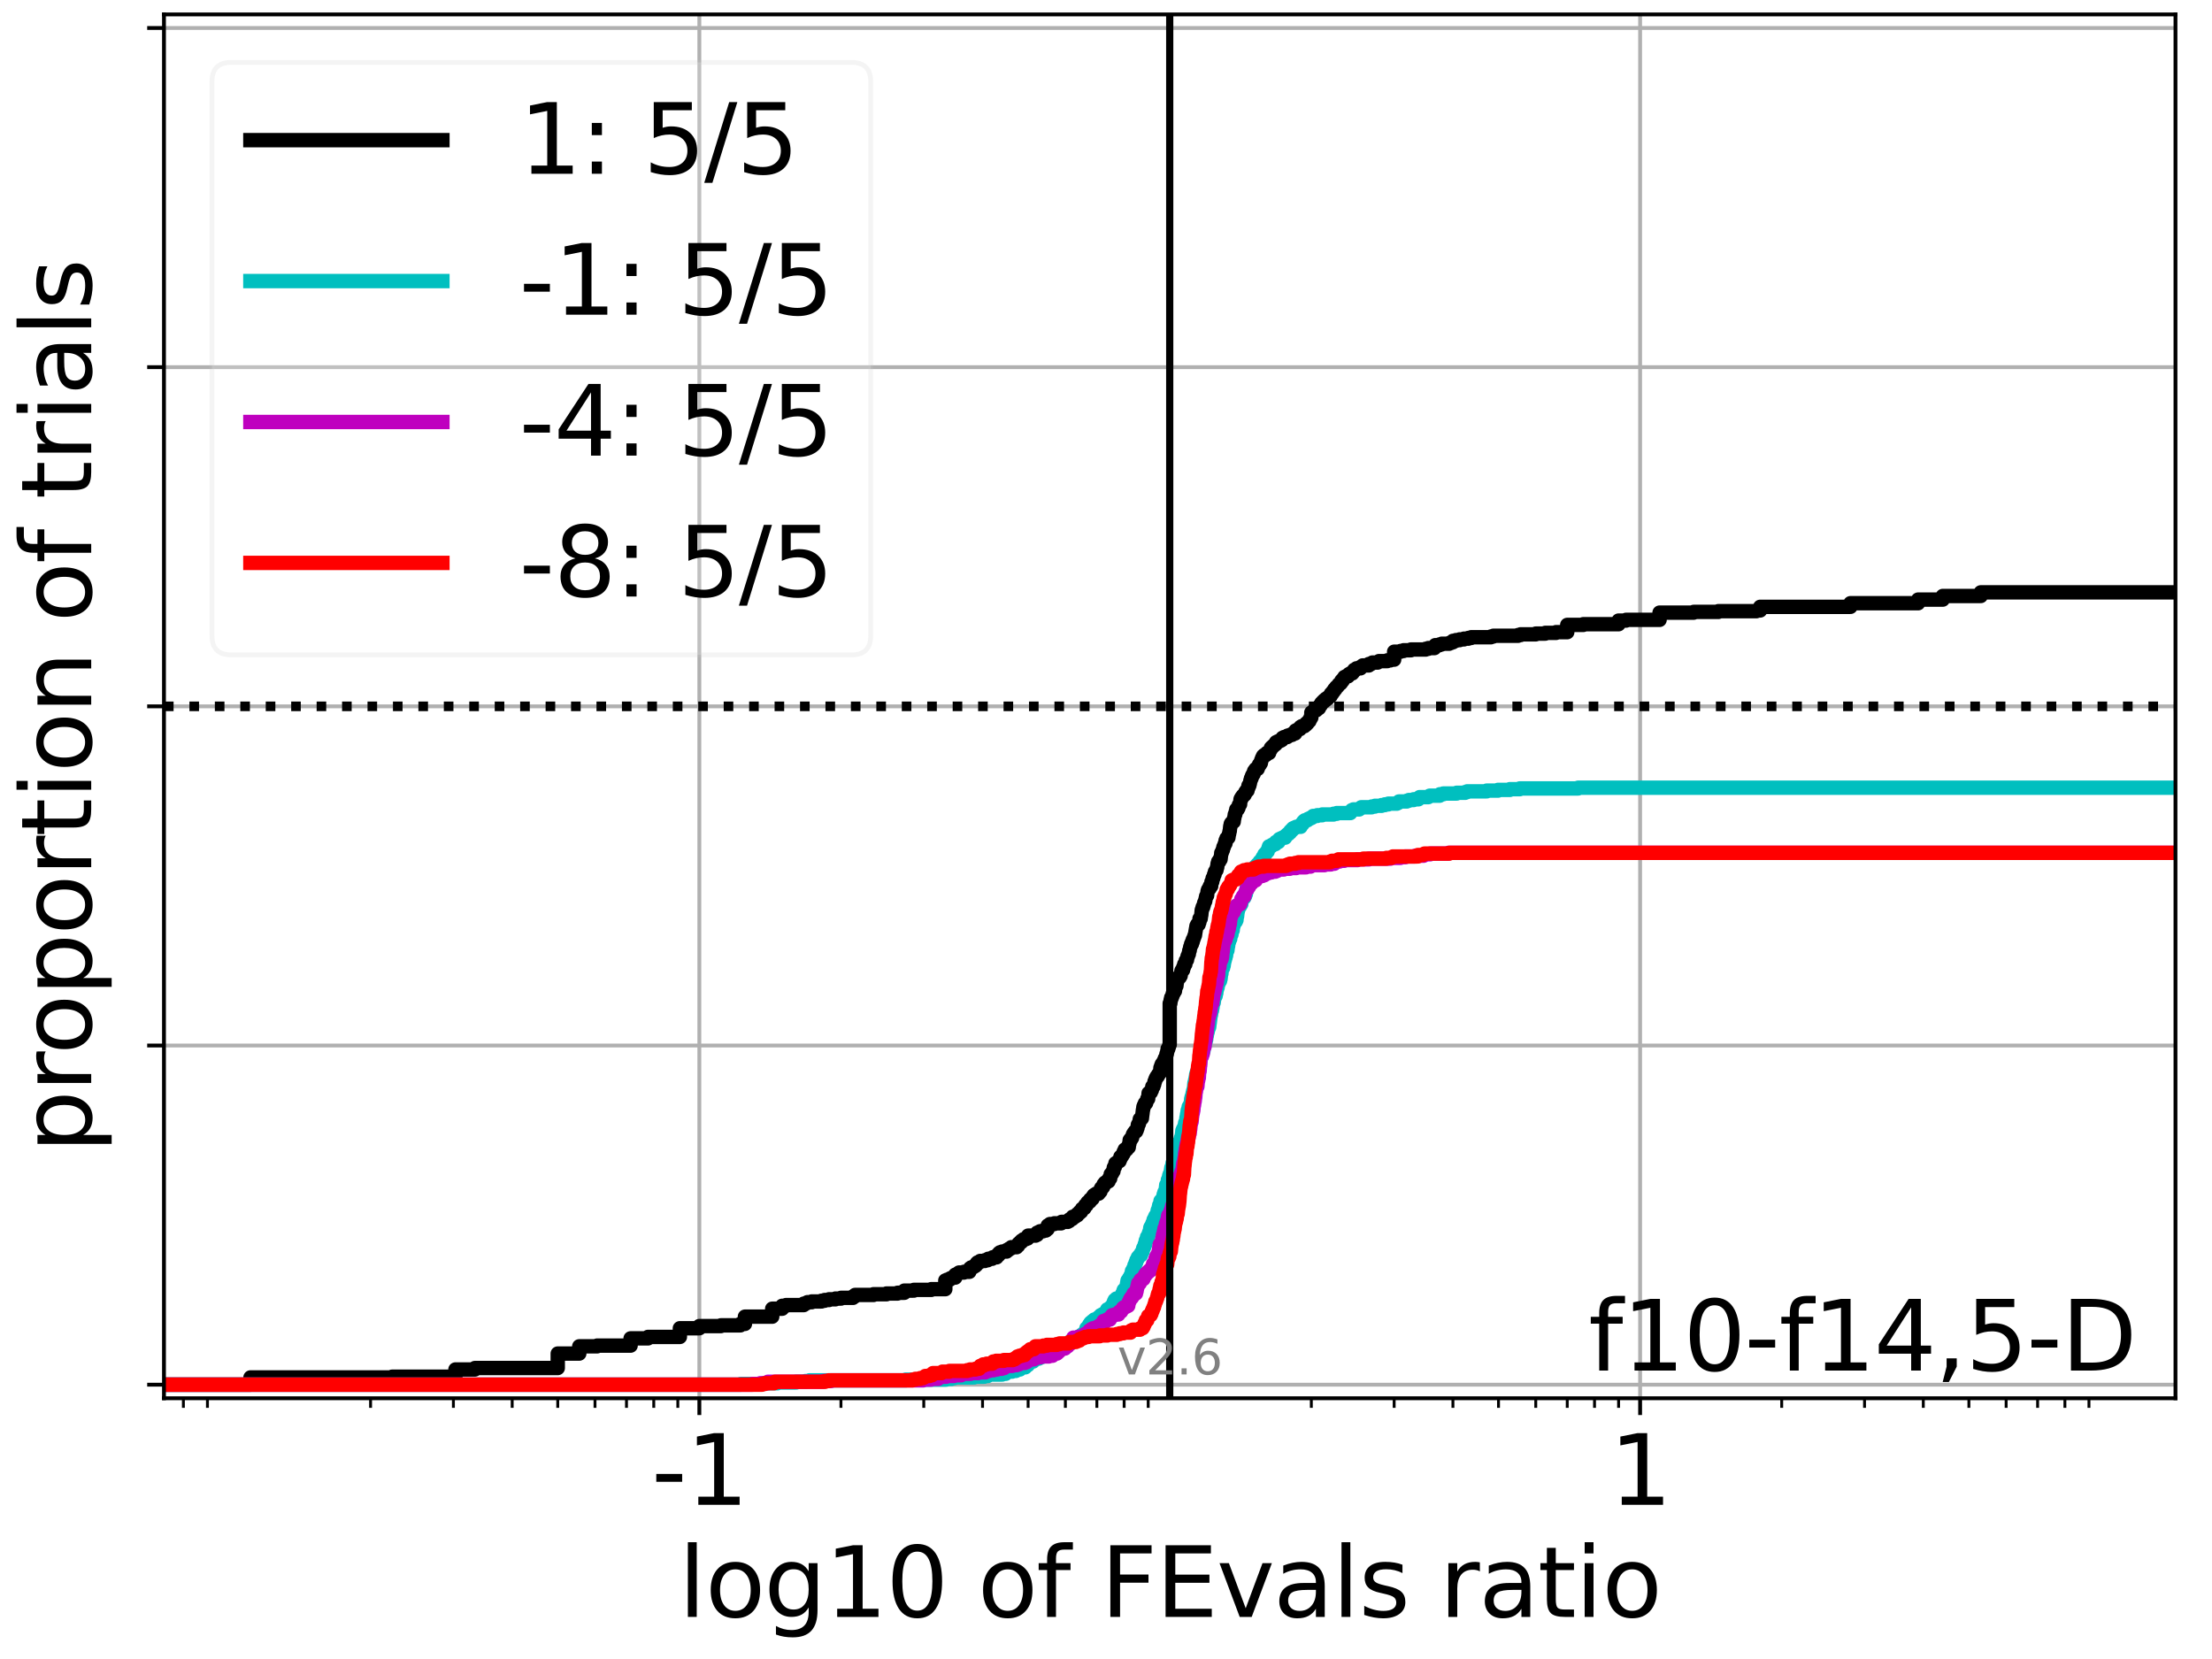 <?xml version="1.0" encoding="utf-8" standalone="no"?>
<!DOCTYPE svg PUBLIC "-//W3C//DTD SVG 1.1//EN"
  "http://www.w3.org/Graphics/SVG/1.1/DTD/svg11.dtd">
<svg xmlns:xlink="http://www.w3.org/1999/xlink" width="460.8pt" height="345.6pt" viewBox="0 0 460.8 345.6" xmlns="http://www.w3.org/2000/svg" version="1.1">
 <defs>
  <style type="text/css">*{stroke-linejoin: round; stroke-linecap: butt}</style>
 </defs>
 <g id="figure_1">
  <g id="patch_1">
   <path d="M 0 345.6 
L 460.8 345.6 
L 460.8 0 
L 0 0 
z
" style="fill: #ffffff"/>
  </g>
  <g id="axes_1">
   <g id="patch_2">
    <path d="M 34.16 291.28 
L 453.192 291.28 
L 453.192 3 
L 34.16 3 
z
" style="fill: #ffffff"/>
   </g>
   <g id="matplotlib.axis_1">
    <g id="xtick_1">
     <g id="line2d_1">
      <path d="M 145.687 291.28 
L 145.687 3 
" clip-path="url(#pc358211f2d)" style="fill: none; stroke: #b0b0b0; stroke-width: 0.8; stroke-linecap: square"/>
     </g>
     <g id="line2d_2">
      <defs>
       <path id="m62d202c30d" d="M 0 0 
L 0 3.5 
" style="stroke: #000000; stroke-width: 0.8"/>
      </defs>
      <g>
       <use xlink:href="#m62d202c30d" x="145.687" y="291.28" style="stroke: #000000; stroke-width: 0.8"/>
      </g>
     </g>
     <g id="text_1">
      <!-- -1 -->
      <g transform="translate(135.717 313.477)scale(0.2 -0.2)">
       <defs>
        <path id="DejaVuSans-2d" d="M 313 2009 
L 1997 2009 
L 1997 1497 
L 313 1497 
L 313 2009 
z
" transform="scale(0.016)"/>
        <path id="DejaVuSans-31" d="M 794 531 
L 1825 531 
L 1825 4091 
L 703 3866 
L 703 4441 
L 1819 4666 
L 2450 4666 
L 2450 531 
L 3481 531 
L 3481 0 
L 794 0 
L 794 531 
z
" transform="scale(0.016)"/>
       </defs>
       <use xlink:href="#DejaVuSans-2d"/>
       <use xlink:href="#DejaVuSans-31" x="36.084"/>
      </g>
     </g>
    </g>
    <g id="xtick_2">
     <g id="line2d_3">
      <path d="M 341.665 291.28 
L 341.665 3 
" clip-path="url(#pc358211f2d)" style="fill: none; stroke: #b0b0b0; stroke-width: 0.8; stroke-linecap: square"/>
     </g>
     <g id="line2d_4">
      <g>
       <use xlink:href="#m62d202c30d" x="341.665" y="291.28" style="stroke: #000000; stroke-width: 0.8"/>
      </g>
     </g>
     <g id="text_2">
      <!-- 1 -->
      <g transform="translate(335.302 313.477)scale(0.2 -0.2)">
       <use xlink:href="#DejaVuSans-31"/>
      </g>
     </g>
    </g>
    <g id="xtick_3">
     <g id="line2d_5">
      <defs>
       <path id="m64acc26a58" d="M 0 0 
L 0 2 
" style="stroke: #000000; stroke-width: 0.6"/>
      </defs>
      <g>
       <use xlink:href="#m64acc26a58" x="38.203" y="291.28" style="stroke: #000000; stroke-width: 0.6"/>
      </g>
     </g>
    </g>
    <g id="xtick_4">
     <g id="line2d_6">
      <g>
       <use xlink:href="#m64acc26a58" x="43.215" y="291.28" style="stroke: #000000; stroke-width: 0.6"/>
      </g>
     </g>
    </g>
    <g id="xtick_5">
     <g id="line2d_7">
      <g>
       <use xlink:href="#m64acc26a58" x="77.196" y="291.28" style="stroke: #000000; stroke-width: 0.6"/>
      </g>
     </g>
    </g>
    <g id="xtick_6">
     <g id="line2d_8">
      <g>
       <use xlink:href="#m64acc26a58" x="94.451" y="291.28" style="stroke: #000000; stroke-width: 0.6"/>
      </g>
     </g>
    </g>
    <g id="xtick_7">
     <g id="line2d_9">
      <g>
       <use xlink:href="#m64acc26a58" x="106.694" y="291.28" style="stroke: #000000; stroke-width: 0.6"/>
      </g>
     </g>
    </g>
    <g id="xtick_8">
     <g id="line2d_10">
      <g>
       <use xlink:href="#m64acc26a58" x="116.19" y="291.28" style="stroke: #000000; stroke-width: 0.6"/>
      </g>
     </g>
    </g>
    <g id="xtick_9">
     <g id="line2d_11">
      <g>
       <use xlink:href="#m64acc26a58" x="123.949" y="291.28" style="stroke: #000000; stroke-width: 0.6"/>
      </g>
     </g>
    </g>
    <g id="xtick_10">
     <g id="line2d_12">
      <g>
       <use xlink:href="#m64acc26a58" x="130.509" y="291.28" style="stroke: #000000; stroke-width: 0.6"/>
      </g>
     </g>
    </g>
    <g id="xtick_11">
     <g id="line2d_13">
      <g>
       <use xlink:href="#m64acc26a58" x="136.191" y="291.28" style="stroke: #000000; stroke-width: 0.6"/>
      </g>
     </g>
    </g>
    <g id="xtick_12">
     <g id="line2d_14">
      <g>
       <use xlink:href="#m64acc26a58" x="141.204" y="291.28" style="stroke: #000000; stroke-width: 0.6"/>
      </g>
     </g>
    </g>
    <g id="xtick_13">
     <g id="line2d_15">
      <g>
       <use xlink:href="#m64acc26a58" x="175.185" y="291.28" style="stroke: #000000; stroke-width: 0.6"/>
      </g>
     </g>
    </g>
    <g id="xtick_14">
     <g id="line2d_16">
      <g>
       <use xlink:href="#m64acc26a58" x="192.44" y="291.28" style="stroke: #000000; stroke-width: 0.6"/>
      </g>
     </g>
    </g>
    <g id="xtick_15">
     <g id="line2d_17">
      <g>
       <use xlink:href="#m64acc26a58" x="204.682" y="291.28" style="stroke: #000000; stroke-width: 0.6"/>
      </g>
     </g>
    </g>
    <g id="xtick_16">
     <g id="line2d_18">
      <g>
       <use xlink:href="#m64acc26a58" x="214.179" y="291.28" style="stroke: #000000; stroke-width: 0.6"/>
      </g>
     </g>
    </g>
    <g id="xtick_17">
     <g id="line2d_19">
      <g>
       <use xlink:href="#m64acc26a58" x="221.937" y="291.28" style="stroke: #000000; stroke-width: 0.6"/>
      </g>
     </g>
    </g>
    <g id="xtick_18">
     <g id="line2d_20">
      <g>
       <use xlink:href="#m64acc26a58" x="228.497" y="291.28" style="stroke: #000000; stroke-width: 0.6"/>
      </g>
     </g>
    </g>
    <g id="xtick_19">
     <g id="line2d_21">
      <g>
       <use xlink:href="#m64acc26a58" x="234.18" y="291.28" style="stroke: #000000; stroke-width: 0.6"/>
      </g>
     </g>
    </g>
    <g id="xtick_20">
     <g id="line2d_22">
      <g>
       <use xlink:href="#m64acc26a58" x="239.192" y="291.28" style="stroke: #000000; stroke-width: 0.6"/>
      </g>
     </g>
    </g>
    <g id="xtick_21">
     <g id="line2d_23">
      <g>
       <use xlink:href="#m64acc26a58" x="273.173" y="291.28" style="stroke: #000000; stroke-width: 0.6"/>
      </g>
     </g>
    </g>
    <g id="xtick_22">
     <g id="line2d_24">
      <g>
       <use xlink:href="#m64acc26a58" x="290.428" y="291.28" style="stroke: #000000; stroke-width: 0.6"/>
      </g>
     </g>
    </g>
    <g id="xtick_23">
     <g id="line2d_25">
      <g>
       <use xlink:href="#m64acc26a58" x="302.671" y="291.28" style="stroke: #000000; stroke-width: 0.6"/>
      </g>
     </g>
    </g>
    <g id="xtick_24">
     <g id="line2d_26">
      <g>
       <use xlink:href="#m64acc26a58" x="312.167" y="291.28" style="stroke: #000000; stroke-width: 0.6"/>
      </g>
     </g>
    </g>
    <g id="xtick_25">
     <g id="line2d_27">
      <g>
       <use xlink:href="#m64acc26a58" x="319.926" y="291.28" style="stroke: #000000; stroke-width: 0.6"/>
      </g>
     </g>
    </g>
    <g id="xtick_26">
     <g id="line2d_28">
      <g>
       <use xlink:href="#m64acc26a58" x="326.486" y="291.28" style="stroke: #000000; stroke-width: 0.6"/>
      </g>
     </g>
    </g>
    <g id="xtick_27">
     <g id="line2d_29">
      <g>
       <use xlink:href="#m64acc26a58" x="332.168" y="291.28" style="stroke: #000000; stroke-width: 0.6"/>
      </g>
     </g>
    </g>
    <g id="xtick_28">
     <g id="line2d_30">
      <g>
       <use xlink:href="#m64acc26a58" x="337.181" y="291.28" style="stroke: #000000; stroke-width: 0.6"/>
      </g>
     </g>
    </g>
    <g id="xtick_29">
     <g id="line2d_31">
      <g>
       <use xlink:href="#m64acc26a58" x="371.162" y="291.28" style="stroke: #000000; stroke-width: 0.6"/>
      </g>
     </g>
    </g>
    <g id="xtick_30">
     <g id="line2d_32">
      <g>
       <use xlink:href="#m64acc26a58" x="388.417" y="291.28" style="stroke: #000000; stroke-width: 0.6"/>
      </g>
     </g>
    </g>
    <g id="xtick_31">
     <g id="line2d_33">
      <g>
       <use xlink:href="#m64acc26a58" x="400.66" y="291.28" style="stroke: #000000; stroke-width: 0.6"/>
      </g>
     </g>
    </g>
    <g id="xtick_32">
     <g id="line2d_34">
      <g>
       <use xlink:href="#m64acc26a58" x="410.156" y="291.28" style="stroke: #000000; stroke-width: 0.6"/>
      </g>
     </g>
    </g>
    <g id="xtick_33">
     <g id="line2d_35">
      <g>
       <use xlink:href="#m64acc26a58" x="417.914" y="291.28" style="stroke: #000000; stroke-width: 0.6"/>
      </g>
     </g>
    </g>
    <g id="xtick_34">
     <g id="line2d_36">
      <g>
       <use xlink:href="#m64acc26a58" x="424.474" y="291.28" style="stroke: #000000; stroke-width: 0.6"/>
      </g>
     </g>
    </g>
    <g id="xtick_35">
     <g id="line2d_37">
      <g>
       <use xlink:href="#m64acc26a58" x="430.157" y="291.28" style="stroke: #000000; stroke-width: 0.6"/>
      </g>
     </g>
    </g>
    <g id="xtick_36">
     <g id="line2d_38">
      <g>
       <use xlink:href="#m64acc26a58" x="435.169" y="291.28" style="stroke: #000000; stroke-width: 0.6"/>
      </g>
     </g>
    </g>
    <g id="text_3">
     <!-- log10 of FEvals ratio -->
     <g transform="translate(141.371 336.833)scale(0.2 -0.2)">
      <defs>
       <path id="DejaVuSans-6c" d="M 603 4863 
L 1178 4863 
L 1178 0 
L 603 0 
L 603 4863 
z
" transform="scale(0.016)"/>
       <path id="DejaVuSans-6f" d="M 1959 3097 
Q 1497 3097 1228 2736 
Q 959 2375 959 1747 
Q 959 1119 1226 758 
Q 1494 397 1959 397 
Q 2419 397 2687 759 
Q 2956 1122 2956 1747 
Q 2956 2369 2687 2733 
Q 2419 3097 1959 3097 
z
M 1959 3584 
Q 2709 3584 3137 3096 
Q 3566 2609 3566 1747 
Q 3566 888 3137 398 
Q 2709 -91 1959 -91 
Q 1206 -91 779 398 
Q 353 888 353 1747 
Q 353 2609 779 3096 
Q 1206 3584 1959 3584 
z
" transform="scale(0.016)"/>
       <path id="DejaVuSans-67" d="M 2906 1791 
Q 2906 2416 2648 2759 
Q 2391 3103 1925 3103 
Q 1463 3103 1205 2759 
Q 947 2416 947 1791 
Q 947 1169 1205 825 
Q 1463 481 1925 481 
Q 2391 481 2648 825 
Q 2906 1169 2906 1791 
z
M 3481 434 
Q 3481 -459 3084 -895 
Q 2688 -1331 1869 -1331 
Q 1566 -1331 1297 -1286 
Q 1028 -1241 775 -1147 
L 775 -588 
Q 1028 -725 1275 -790 
Q 1522 -856 1778 -856 
Q 2344 -856 2625 -561 
Q 2906 -266 2906 331 
L 2906 616 
Q 2728 306 2450 153 
Q 2172 0 1784 0 
Q 1141 0 747 490 
Q 353 981 353 1791 
Q 353 2603 747 3093 
Q 1141 3584 1784 3584 
Q 2172 3584 2450 3431 
Q 2728 3278 2906 2969 
L 2906 3500 
L 3481 3500 
L 3481 434 
z
" transform="scale(0.016)"/>
       <path id="DejaVuSans-30" d="M 2034 4250 
Q 1547 4250 1301 3770 
Q 1056 3291 1056 2328 
Q 1056 1369 1301 889 
Q 1547 409 2034 409 
Q 2525 409 2770 889 
Q 3016 1369 3016 2328 
Q 3016 3291 2770 3770 
Q 2525 4250 2034 4250 
z
M 2034 4750 
Q 2819 4750 3233 4129 
Q 3647 3509 3647 2328 
Q 3647 1150 3233 529 
Q 2819 -91 2034 -91 
Q 1250 -91 836 529 
Q 422 1150 422 2328 
Q 422 3509 836 4129 
Q 1250 4750 2034 4750 
z
" transform="scale(0.016)"/>
       <path id="DejaVuSans-20" transform="scale(0.016)"/>
       <path id="DejaVuSans-66" d="M 2375 4863 
L 2375 4384 
L 1825 4384 
Q 1516 4384 1395 4259 
Q 1275 4134 1275 3809 
L 1275 3500 
L 2222 3500 
L 2222 3053 
L 1275 3053 
L 1275 0 
L 697 0 
L 697 3053 
L 147 3053 
L 147 3500 
L 697 3500 
L 697 3744 
Q 697 4328 969 4595 
Q 1241 4863 1831 4863 
L 2375 4863 
z
" transform="scale(0.016)"/>
       <path id="DejaVuSans-46" d="M 628 4666 
L 3309 4666 
L 3309 4134 
L 1259 4134 
L 1259 2759 
L 3109 2759 
L 3109 2228 
L 1259 2228 
L 1259 0 
L 628 0 
L 628 4666 
z
" transform="scale(0.016)"/>
       <path id="DejaVuSans-45" d="M 628 4666 
L 3578 4666 
L 3578 4134 
L 1259 4134 
L 1259 2753 
L 3481 2753 
L 3481 2222 
L 1259 2222 
L 1259 531 
L 3634 531 
L 3634 0 
L 628 0 
L 628 4666 
z
" transform="scale(0.016)"/>
       <path id="DejaVuSans-76" d="M 191 3500 
L 800 3500 
L 1894 563 
L 2988 3500 
L 3597 3500 
L 2284 0 
L 1503 0 
L 191 3500 
z
" transform="scale(0.016)"/>
       <path id="DejaVuSans-61" d="M 2194 1759 
Q 1497 1759 1228 1600 
Q 959 1441 959 1056 
Q 959 750 1161 570 
Q 1363 391 1709 391 
Q 2188 391 2477 730 
Q 2766 1069 2766 1631 
L 2766 1759 
L 2194 1759 
z
M 3341 1997 
L 3341 0 
L 2766 0 
L 2766 531 
Q 2569 213 2275 61 
Q 1981 -91 1556 -91 
Q 1019 -91 701 211 
Q 384 513 384 1019 
Q 384 1609 779 1909 
Q 1175 2209 1959 2209 
L 2766 2209 
L 2766 2266 
Q 2766 2663 2505 2880 
Q 2244 3097 1772 3097 
Q 1472 3097 1187 3025 
Q 903 2953 641 2809 
L 641 3341 
Q 956 3463 1253 3523 
Q 1550 3584 1831 3584 
Q 2591 3584 2966 3190 
Q 3341 2797 3341 1997 
z
" transform="scale(0.016)"/>
       <path id="DejaVuSans-73" d="M 2834 3397 
L 2834 2853 
Q 2591 2978 2328 3040 
Q 2066 3103 1784 3103 
Q 1356 3103 1142 2972 
Q 928 2841 928 2578 
Q 928 2378 1081 2264 
Q 1234 2150 1697 2047 
L 1894 2003 
Q 2506 1872 2764 1633 
Q 3022 1394 3022 966 
Q 3022 478 2636 193 
Q 2250 -91 1575 -91 
Q 1294 -91 989 -36 
Q 684 19 347 128 
L 347 722 
Q 666 556 975 473 
Q 1284 391 1588 391 
Q 1994 391 2212 530 
Q 2431 669 2431 922 
Q 2431 1156 2273 1281 
Q 2116 1406 1581 1522 
L 1381 1569 
Q 847 1681 609 1914 
Q 372 2147 372 2553 
Q 372 3047 722 3315 
Q 1072 3584 1716 3584 
Q 2034 3584 2315 3537 
Q 2597 3491 2834 3397 
z
" transform="scale(0.016)"/>
       <path id="DejaVuSans-72" d="M 2631 2963 
Q 2534 3019 2420 3045 
Q 2306 3072 2169 3072 
Q 1681 3072 1420 2755 
Q 1159 2438 1159 1844 
L 1159 0 
L 581 0 
L 581 3500 
L 1159 3500 
L 1159 2956 
Q 1341 3275 1631 3429 
Q 1922 3584 2338 3584 
Q 2397 3584 2469 3576 
Q 2541 3569 2628 3553 
L 2631 2963 
z
" transform="scale(0.016)"/>
       <path id="DejaVuSans-74" d="M 1172 4494 
L 1172 3500 
L 2356 3500 
L 2356 3053 
L 1172 3053 
L 1172 1153 
Q 1172 725 1289 603 
Q 1406 481 1766 481 
L 2356 481 
L 2356 0 
L 1766 0 
Q 1100 0 847 248 
Q 594 497 594 1153 
L 594 3053 
L 172 3053 
L 172 3500 
L 594 3500 
L 594 4494 
L 1172 4494 
z
" transform="scale(0.016)"/>
       <path id="DejaVuSans-69" d="M 603 3500 
L 1178 3500 
L 1178 0 
L 603 0 
L 603 3500 
z
M 603 4863 
L 1178 4863 
L 1178 4134 
L 603 4134 
L 603 4863 
z
" transform="scale(0.016)"/>
      </defs>
      <use xlink:href="#DejaVuSans-6c"/>
      <use xlink:href="#DejaVuSans-6f" x="27.783"/>
      <use xlink:href="#DejaVuSans-67" x="88.965"/>
      <use xlink:href="#DejaVuSans-31" x="152.441"/>
      <use xlink:href="#DejaVuSans-30" x="216.064"/>
      <use xlink:href="#DejaVuSans-20" x="279.688"/>
      <use xlink:href="#DejaVuSans-6f" x="311.475"/>
      <use xlink:href="#DejaVuSans-66" x="372.656"/>
      <use xlink:href="#DejaVuSans-20" x="407.861"/>
      <use xlink:href="#DejaVuSans-46" x="439.648"/>
      <use xlink:href="#DejaVuSans-45" x="497.168"/>
      <use xlink:href="#DejaVuSans-76" x="560.352"/>
      <use xlink:href="#DejaVuSans-61" x="619.531"/>
      <use xlink:href="#DejaVuSans-6c" x="680.811"/>
      <use xlink:href="#DejaVuSans-73" x="708.594"/>
      <use xlink:href="#DejaVuSans-20" x="760.693"/>
      <use xlink:href="#DejaVuSans-72" x="792.48"/>
      <use xlink:href="#DejaVuSans-61" x="833.594"/>
      <use xlink:href="#DejaVuSans-74" x="894.873"/>
      <use xlink:href="#DejaVuSans-69" x="934.082"/>
      <use xlink:href="#DejaVuSans-6f" x="961.865"/>
     </g>
    </g>
   </g>
   <g id="matplotlib.axis_2">
    <g id="ytick_1">
     <g id="line2d_39">
      <path d="M 34.16 288.454 
L 453.192 288.454 
" clip-path="url(#pc358211f2d)" style="fill: none; stroke: #b0b0b0; stroke-width: 0.8; stroke-linecap: square"/>
     </g>
     <g id="line2d_40">
      <defs>
       <path id="m63c6d17591" d="M 0 0 
L -3.5 0 
" style="stroke: #000000; stroke-width: 0.8"/>
      </defs>
      <g>
       <use xlink:href="#m63c6d17591" x="34.16" y="288.454" style="stroke: #000000; stroke-width: 0.8"/>
      </g>
     </g>
    </g>
    <g id="ytick_2">
     <g id="line2d_41">
      <path d="M 34.16 217.797 
L 453.192 217.797 
" clip-path="url(#pc358211f2d)" style="fill: none; stroke: #b0b0b0; stroke-width: 0.8; stroke-linecap: square"/>
     </g>
     <g id="line2d_42">
      <g>
       <use xlink:href="#m63c6d17591" x="34.16" y="217.797" style="stroke: #000000; stroke-width: 0.8"/>
      </g>
     </g>
    </g>
    <g id="ytick_3">
     <g id="line2d_43">
      <path d="M 34.16 147.14 
L 453.192 147.14 
" clip-path="url(#pc358211f2d)" style="fill: none; stroke: #b0b0b0; stroke-width: 0.8; stroke-linecap: square"/>
     </g>
     <g id="line2d_44">
      <g>
       <use xlink:href="#m63c6d17591" x="34.16" y="147.14" style="stroke: #000000; stroke-width: 0.8"/>
      </g>
     </g>
    </g>
    <g id="ytick_4">
     <g id="line2d_45">
      <path d="M 34.16 76.483 
L 453.192 76.483 
" clip-path="url(#pc358211f2d)" style="fill: none; stroke: #b0b0b0; stroke-width: 0.8; stroke-linecap: square"/>
     </g>
     <g id="line2d_46">
      <g>
       <use xlink:href="#m63c6d17591" x="34.16" y="76.483" style="stroke: #000000; stroke-width: 0.8"/>
      </g>
     </g>
    </g>
    <g id="ytick_5">
     <g id="line2d_47">
      <path d="M 34.16 5.826 
L 453.192 5.826 
" clip-path="url(#pc358211f2d)" style="fill: none; stroke: #b0b0b0; stroke-width: 0.8; stroke-linecap: square"/>
     </g>
     <g id="line2d_48">
      <g>
       <use xlink:href="#m63c6d17591" x="34.16" y="5.826" style="stroke: #000000; stroke-width: 0.8"/>
      </g>
     </g>
    </g>
    <g id="text_4">
     <!-- proportion of trials -->
     <g transform="translate(19.001 240.146)rotate(-90)scale(0.2 -0.2)">
      <defs>
       <path id="DejaVuSans-70" d="M 1159 525 
L 1159 -1331 
L 581 -1331 
L 581 3500 
L 1159 3500 
L 1159 2969 
Q 1341 3281 1617 3432 
Q 1894 3584 2278 3584 
Q 2916 3584 3314 3078 
Q 3713 2572 3713 1747 
Q 3713 922 3314 415 
Q 2916 -91 2278 -91 
Q 1894 -91 1617 61 
Q 1341 213 1159 525 
z
M 3116 1747 
Q 3116 2381 2855 2742 
Q 2594 3103 2138 3103 
Q 1681 3103 1420 2742 
Q 1159 2381 1159 1747 
Q 1159 1113 1420 752 
Q 1681 391 2138 391 
Q 2594 391 2855 752 
Q 3116 1113 3116 1747 
z
" transform="scale(0.016)"/>
       <path id="DejaVuSans-6e" d="M 3513 2113 
L 3513 0 
L 2938 0 
L 2938 2094 
Q 2938 2591 2744 2837 
Q 2550 3084 2163 3084 
Q 1697 3084 1428 2787 
Q 1159 2491 1159 1978 
L 1159 0 
L 581 0 
L 581 3500 
L 1159 3500 
L 1159 2956 
Q 1366 3272 1645 3428 
Q 1925 3584 2291 3584 
Q 2894 3584 3203 3211 
Q 3513 2838 3513 2113 
z
" transform="scale(0.016)"/>
      </defs>
      <use xlink:href="#DejaVuSans-70"/>
      <use xlink:href="#DejaVuSans-72" x="63.477"/>
      <use xlink:href="#DejaVuSans-6f" x="102.34"/>
      <use xlink:href="#DejaVuSans-70" x="163.521"/>
      <use xlink:href="#DejaVuSans-6f" x="226.998"/>
      <use xlink:href="#DejaVuSans-72" x="288.18"/>
      <use xlink:href="#DejaVuSans-74" x="329.293"/>
      <use xlink:href="#DejaVuSans-69" x="368.502"/>
      <use xlink:href="#DejaVuSans-6f" x="396.285"/>
      <use xlink:href="#DejaVuSans-6e" x="457.467"/>
      <use xlink:href="#DejaVuSans-20" x="520.846"/>
      <use xlink:href="#DejaVuSans-6f" x="552.633"/>
      <use xlink:href="#DejaVuSans-66" x="613.814"/>
      <use xlink:href="#DejaVuSans-20" x="649.02"/>
      <use xlink:href="#DejaVuSans-74" x="680.807"/>
      <use xlink:href="#DejaVuSans-72" x="720.016"/>
      <use xlink:href="#DejaVuSans-69" x="761.129"/>
      <use xlink:href="#DejaVuSans-61" x="788.912"/>
      <use xlink:href="#DejaVuSans-6c" x="850.191"/>
      <use xlink:href="#DejaVuSans-73" x="877.975"/>
     </g>
    </g>
   </g>
   <g id="line2d_49">
    <path d="M 34.16 288.454 
L 52.183 288.454 
L 52.183 286.946 
L 81.68 286.946 
L 81.68 286.796 
L 94.879 286.796 
L 94.879 285.288 
L 98.935 285.288 
L 98.935 284.987 
L 116.19 284.987 
L 116.19 281.972 
L 120.674 281.972 
L 120.674 280.465 
L 124.377 280.465 
L 124.377 280.314 
L 131.369 280.314 
L 131.369 278.807 
L 134.993 278.807 
L 134.993 278.505 
L 141.631 278.505 
L 141.631 276.696 
L 145.687 276.696 
L 145.687 276.244 
L 150.171 276.244 
L 150.171 276.093 
L 154.227 276.093 
L 154.227 275.792 
L 155.184 275.792 
L 155.184 274.285 
L 160.866 274.285 
L 160.866 272.627 
L 162.942 272.627 
L 162.942 272.024 
L 163.745 272.024 
L 163.745 271.873 
L 167.426 271.873 
L 167.426 271.571 
L 167.903 271.571 
L 167.903 271.421 
L 168.206 271.421 
L 168.206 271.27 
L 169.104 271.27 
L 169.104 271.119 
L 171.129 271.119 
L 171.129 270.969 
L 171.783 270.969 
L 171.783 270.818 
L 172.7 270.818 
L 172.7 270.667 
L 174.04 270.667 
L 174.04 270.516 
L 175.185 270.516 
L 175.185 270.366 
L 177.689 270.366 
L 177.689 270.064 
L 178.121 270.064 
L 178.121 269.763 
L 181.96 269.763 
L 181.96 269.612 
L 184.681 269.612 
L 184.681 269.461 
L 186.98 269.461 
L 186.98 269.31 
L 188.384 269.31 
L 188.384 268.858 
L 190.364 268.858 
L 190.364 268.707 
L 193.988 268.707 
L 193.988 268.557 
L 196.924 268.557 
L 196.924 266.748 
L 197.263 266.748 
L 197.263 266.597 
L 197.829 266.597 
L 197.829 266.446 
L 197.949 266.446 
L 197.949 266.296 
L 198.296 266.296 
L 198.296 266.145 
L 199 266.145 
L 199 265.542 
L 199.392 265.542 
L 199.392 265.391 
L 199.571 265.391 
L 199.571 265.241 
L 199.787 265.241 
L 199.787 265.09 
L 200.811 265.09 
L 200.811 264.939 
L 201.936 264.939 
L 201.987 264.487 
L 202.088 264.487 
L 202.088 264.185 
L 202.29 264.185 
L 202.29 264.035 
L 202.694 264.035 
L 202.694 263.884 
L 202.935 263.884 
L 202.935 263.733 
L 203.188 263.733 
L 203.188 263.583 
L 203.361 263.583 
L 203.361 263.432 
L 203.484 263.432 
L 203.484 263.13 
L 203.642 263.13 
L 203.642 262.98 
L 204.039 262.98 
L 204.039 262.829 
L 204.199 262.829 
L 204.199 262.678 
L 205.176 262.678 
L 205.176 262.527 
L 205.764 262.527 
L 205.867 262.226 
L 206.674 262.226 
L 206.784 261.924 
L 207.618 261.924 
L 207.699 261.472 
L 208.055 261.472 
L 208.124 261.02 
L 208.328 261.02 
L 208.328 260.869 
L 208.765 260.869 
L 208.765 260.719 
L 209.695 260.719 
L 209.695 260.417 
L 210.076 260.417 
L 210.076 260.266 
L 210.224 260.266 
L 210.224 260.116 
L 210.542 260.116 
L 210.542 259.965 
L 210.679 259.965 
L 210.679 259.814 
L 211.789 259.814 
L 211.856 259.513 
L 212.095 259.513 
L 212.16 259.06 
L 212.399 259.06 
L 212.486 258.759 
L 212.783 258.759 
L 212.79 258.458 
L 213.058 258.458 
L 213.058 258.307 
L 213.222 258.307 
L 213.222 258.156 
L 213.688 258.156 
L 213.688 258.005 
L 214.076 258.005 
L 214.179 257.402 
L 215.736 257.402 
L 215.736 257.252 
L 216.043 257.252 
L 216.044 256.799 
L 216.366 256.799 
L 216.366 256.649 
L 216.654 256.649 
L 216.654 256.498 
L 217.283 256.498 
L 217.283 256.347 
L 217.881 256.347 
L 217.881 256.197 
L 217.993 256.197 
L 217.993 256.046 
L 218.235 256.046 
L 218.276 255.292 
L 218.623 255.292 
L 218.719 254.991 
L 219.624 254.991 
L 219.624 254.84 
L 221.064 254.84 
L 221.142 254.538 
L 222.434 254.538 
L 222.434 254.388 
L 222.718 254.388 
L 222.718 254.086 
L 222.936 254.086 
L 222.936 253.935 
L 223.37 253.935 
L 223.448 253.483 
L 223.972 253.483 
L 223.972 253.333 
L 224.108 253.333 
L 224.108 253.182 
L 224.441 253.182 
L 224.441 252.88 
L 224.635 252.88 
L 224.635 252.73 
L 224.873 252.73 
L 224.908 252.428 
L 225.225 252.428 
L 225.317 252.127 
L 225.396 252.127 
L 225.397 251.825 
L 225.618 251.825 
L 225.618 251.674 
L 225.913 251.674 
L 226.004 251.222 
L 226.076 251.222 
L 226.076 251.072 
L 226.351 251.072 
L 226.421 250.77 
L 226.472 250.77 
L 226.543 250.469 
L 226.778 250.469 
L 226.778 250.318 
L 227.042 250.318 
L 227.105 249.866 
L 227.422 249.866 
L 227.422 249.715 
L 227.602 249.715 
L 227.648 249.263 
L 227.842 249.263 
L 227.864 248.961 
L 228.103 248.961 
L 228.103 248.811 
L 228.333 248.811 
L 228.333 248.66 
L 228.866 248.66 
L 228.935 248.358 
L 229.107 248.358 
L 229.107 248.208 
L 229.247 248.208 
L 229.336 247.605 
L 229.425 247.605 
L 229.425 247.454 
L 229.622 247.454 
L 229.622 247.303 
L 229.793 247.303 
L 229.867 246.851 
L 229.913 246.851 
L 229.913 246.7 
L 230.143 246.7 
L 230.143 246.399 
L 230.358 246.399 
L 230.358 246.248 
L 230.672 246.248 
L 230.672 246.097 
L 230.934 246.097 
L 231.039 245.494 
L 231.272 245.494 
L 231.363 244.741 
L 231.387 244.741 
L 231.387 244.59 
L 231.563 244.59 
L 231.563 244.439 
L 231.696 244.439 
L 231.806 243.987 
L 231.953 243.987 
L 232.021 243.233 
L 232.094 243.233 
L 232.094 243.083 
L 232.254 243.083 
L 232.325 242.63 
L 232.369 242.63 
L 232.369 242.329 
L 232.667 242.329 
L 232.77 242.027 
L 232.944 242.027 
L 232.944 241.877 
L 233.223 241.877 
L 233.308 241.425 
L 233.413 241.425 
L 233.413 240.972 
L 233.583 240.972 
L 233.583 240.822 
L 233.768 240.822 
L 233.823 240.52 
L 233.911 240.52 
L 233.911 240.369 
L 234.039 240.369 
L 234.094 239.917 
L 234.299 239.917 
L 234.308 239.465 
L 234.729 239.465 
L 234.833 239.013 
L 235.136 239.013 
L 235.213 238.259 
L 235.277 238.259 
L 235.334 237.505 
L 235.44 237.505 
L 235.44 237.355 
L 235.638 237.355 
L 235.705 237.053 
L 235.824 237.053 
L 235.917 236.601 
L 235.942 236.601 
L 236.015 236.3 
L 236.11 236.3 
L 236.198 235.998 
L 236.307 235.998 
L 236.415 235.697 
L 236.684 235.697 
L 236.778 235.395 
L 236.819 235.395 
L 236.928 234.943 
L 236.975 234.943 
L 237.029 234.34 
L 237.101 234.34 
L 237.101 234.189 
L 237.231 234.189 
L 237.341 233.737 
L 237.354 233.737 
L 237.445 233.134 
L 237.731 233.134 
L 237.731 232.983 
L 237.874 232.983 
L 237.981 232.079 
L 237.993 232.079 
L 238.096 231.175 
L 238.129 231.175 
L 238.192 230.572 
L 238.284 230.572 
L 238.303 230.27 
L 238.412 230.27 
L 238.508 229.818 
L 238.752 229.818 
L 238.845 229.366 
L 238.911 229.366 
L 238.995 228.914 
L 239.182 228.914 
L 239.275 227.708 
L 239.439 227.708 
L 239.439 227.557 
L 239.745 227.557 
L 239.848 227.105 
L 239.955 227.105 
L 240.049 226.351 
L 240.285 226.351 
L 240.356 225.899 
L 240.442 225.899 
L 240.508 225.296 
L 240.609 225.296 
L 240.683 224.844 
L 240.772 224.844 
L 240.808 224.542 
L 240.938 224.542 
L 240.982 224.241 
L 241.183 224.241 
L 241.281 223.789 
L 241.402 223.789 
L 241.402 223.638 
L 241.557 223.638 
L 241.557 223.487 
L 241.671 223.487 
L 241.741 222.432 
L 241.789 222.432 
L 241.899 221.98 
L 241.951 221.98 
L 242.019 221.678 
L 242.179 221.678 
L 242.179 221.528 
L 242.296 221.528 
L 242.325 221.226 
L 242.46 221.226 
L 242.483 220.925 
L 242.604 220.925 
L 242.666 220.472 
L 242.778 220.472 
L 242.778 220.322 
L 242.892 220.322 
L 242.991 219.568 
L 243.065 219.568 
L 243.168 218.965 
L 243.201 218.965 
L 243.239 218.513 
L 243.375 218.513 
L 243.471 218.061 
L 243.518 218.061 
L 243.607 217.608 
L 243.676 217.608 
L 243.676 209.017 
L 243.805 209.017 
L 243.874 208.263 
L 243.954 208.263 
L 243.982 207.811 
L 244.118 207.811 
L 244.158 207.509 
L 244.236 207.509 
L 244.285 207.057 
L 244.347 207.057 
L 244.347 206.906 
L 244.505 206.906 
L 244.6 206.454 
L 244.765 206.454 
L 244.853 205.7 
L 244.904 205.7 
L 244.935 205.399 
L 245.071 205.399 
L 245.153 204.645 
L 245.183 204.645 
L 245.282 204.042 
L 245.375 204.042 
L 245.445 203.59 
L 245.78 203.59 
L 245.802 203.289 
L 245.946 203.289 
L 246.047 202.686 
L 246.059 202.686 
L 246.119 202.234 
L 246.199 202.234 
L 246.199 202.083 
L 246.454 202.083 
L 246.493 201.48 
L 246.635 201.48 
L 246.698 200.877 
L 246.929 200.877 
L 247.02 200.123 
L 247.149 200.123 
L 247.149 199.972 
L 247.274 199.972 
L 247.385 199.219 
L 247.469 199.219 
L 247.57 198.767 
L 247.652 198.767 
L 247.746 198.013 
L 247.834 198.013 
L 247.944 197.259 
L 248.01 197.259 
L 248.073 196.958 
L 248.123 196.958 
L 248.127 196.656 
L 248.297 196.656 
L 248.316 196.204 
L 248.457 196.204 
L 248.48 195.752 
L 248.593 195.752 
L 248.696 195.3 
L 248.754 195.3 
L 248.85 194.848 
L 248.928 194.848 
L 249.037 194.094 
L 249.043 194.094 
L 249.144 193.491 
L 249.159 193.491 
L 249.246 192.888 
L 249.299 192.888 
L 249.397 192.586 
L 249.697 192.586 
L 249.759 192.134 
L 249.85 192.134 
L 249.88 191.381 
L 250.119 191.381 
L 250.226 190.627 
L 250.247 190.627 
L 250.347 189.572 
L 250.407 189.572 
L 250.493 189.12 
L 250.534 189.12 
L 250.534 188.969 
L 250.649 188.969 
L 250.737 188.517 
L 250.785 188.517 
L 250.856 188.064 
L 250.913 188.064 
L 250.985 187.763 
L 251.062 187.763 
L 251.158 187.16 
L 251.178 187.16 
L 251.26 186.708 
L 251.339 186.708 
L 251.339 186.557 
L 251.46 186.557 
L 251.558 185.653 
L 251.622 185.653 
L 251.657 185.351 
L 251.758 185.351 
L 251.833 185.05 
L 252.013 185.05 
L 252.038 184.598 
L 252.308 184.598 
L 252.371 183.693 
L 252.535 183.693 
L 252.615 182.939 
L 252.751 182.939 
L 252.835 182.487 
L 252.882 182.487 
L 252.904 182.186 
L 253.014 182.186 
L 253.099 181.583 
L 253.21 181.583 
L 253.292 181.281 
L 253.411 181.281 
L 253.514 180.678 
L 253.571 180.678 
L 253.642 179.925 
L 253.682 179.925 
L 253.775 179.473 
L 254.003 179.473 
L 254.068 179.02 
L 254.264 179.02 
L 254.371 178.116 
L 254.388 178.116 
L 254.413 177.664 
L 254.513 177.664 
L 254.573 177.362 
L 254.626 177.362 
L 254.689 177.061 
L 254.755 177.061 
L 254.857 176.458 
L 254.946 176.458 
L 255.052 176.006 
L 255.105 176.006 
L 255.163 175.704 
L 255.286 175.704 
L 255.315 175.101 
L 255.459 175.101 
L 255.495 174.649 
L 255.72 174.649 
L 255.72 174.498 
L 255.899 174.498 
L 256.005 173.745 
L 256.046 173.745 
L 256.144 173.142 
L 256.179 173.142 
L 256.289 172.087 
L 256.359 172.087 
L 256.389 171.634 
L 256.475 171.634 
L 256.475 171.484 
L 256.605 171.484 
L 256.605 171.333 
L 256.815 171.333 
L 256.815 171.182 
L 257.002 171.182 
L 257.085 170.429 
L 257.128 170.429 
L 257.228 169.675 
L 257.335 169.675 
L 257.427 169.072 
L 257.491 169.072 
L 257.536 168.62 
L 257.83 168.62 
L 257.843 168.318 
L 257.995 168.318 
L 258.065 167.715 
L 258.147 167.715 
L 258.147 167.565 
L 258.328 167.565 
L 258.423 166.509 
L 258.488 166.509 
L 258.488 166.359 
L 258.657 166.359 
L 258.667 166.057 
L 258.802 166.057 
L 258.884 165.756 
L 259.059 165.756 
L 259.059 165.605 
L 259.265 165.605 
L 259.289 165.304 
L 259.421 165.304 
L 259.433 165.002 
L 259.607 165.002 
L 259.637 164.701 
L 259.878 164.701 
L 259.981 164.098 
L 260.072 164.098 
L 260.082 163.645 
L 260.261 163.645 
L 260.368 163.193 
L 260.38 163.193 
L 260.479 162.59 
L 260.528 162.59 
L 260.606 162.138 
L 260.722 162.138 
L 260.792 161.686 
L 260.854 161.686 
L 260.854 161.535 
L 260.973 161.535 
L 261.019 161.234 
L 261.16 161.234 
L 261.257 160.631 
L 261.464 160.631 
L 261.475 160.329 
L 261.589 160.329 
L 261.589 160.179 
L 262.001 160.179 
L 262.032 159.877 
L 262.116 159.877 
L 262.148 159.576 
L 262.268 159.576 
L 262.268 159.274 
L 262.479 159.274 
L 262.485 158.973 
L 262.658 158.973 
L 262.738 158.37 
L 262.812 158.37 
L 262.911 157.918 
L 263.003 157.918 
L 263.059 157.616 
L 263.135 157.616 
L 263.135 157.465 
L 263.295 157.465 
L 263.295 157.315 
L 263.677 157.315 
L 263.677 157.164 
L 263.838 157.164 
L 263.877 156.862 
L 264.384 156.862 
L 264.491 156.41 
L 264.528 156.41 
L 264.634 156.109 
L 264.747 156.109 
L 264.747 155.807 
L 264.882 155.807 
L 264.882 155.657 
L 265.047 155.657 
L 265.047 155.506 
L 265.223 155.506 
L 265.223 155.355 
L 265.372 155.355 
L 265.372 155.204 
L 265.581 155.204 
L 265.581 155.054 
L 265.77 155.054 
L 265.837 154.601 
L 266.141 154.601 
L 266.141 154.451 
L 266.48 154.451 
L 266.48 154.3 
L 266.813 154.3 
L 266.813 154.149 
L 267.067 154.149 
L 267.176 153.697 
L 267.48 153.697 
L 267.48 153.546 
L 268.161 153.546 
L 268.221 153.245 
L 268.69 153.245 
L 268.69 153.094 
L 269.16 153.094 
L 269.16 152.943 
L 269.295 152.943 
L 269.295 152.793 
L 269.813 152.793 
L 269.883 152.19 
L 270.173 152.19 
L 270.173 152.039 
L 270.475 152.039 
L 270.475 151.888 
L 270.804 151.888 
L 270.908 151.436 
L 271.134 151.436 
L 271.134 151.285 
L 271.719 151.285 
L 271.719 151.134 
L 271.893 151.134 
L 271.893 150.984 
L 272.096 150.984 
L 272.096 150.682 
L 272.386 150.682 
L 272.478 150.381 
L 272.56 150.381 
L 272.56 150.23 
L 272.772 150.23 
L 272.853 149.929 
L 272.886 149.929 
L 272.886 149.778 
L 273 149.778 
L 273 149.476 
L 273.173 149.476 
L 273.173 148.421 
L 273.439 148.421 
L 273.439 148.271 
L 273.563 148.271 
L 273.563 148.12 
L 273.747 148.12 
L 273.747 147.969 
L 274.201 147.969 
L 274.201 147.818 
L 274.375 147.818 
L 274.376 147.517 
L 274.773 147.517 
L 274.839 147.065 
L 274.963 147.065 
L 274.963 146.914 
L 275.147 146.914 
L 275.254 146.462 
L 275.44 146.462 
L 275.541 146.16 
L 275.814 146.16 
L 275.842 145.859 
L 276.171 145.859 
L 276.193 145.557 
L 276.58 145.557 
L 276.635 145.256 
L 276.86 145.256 
L 276.97 144.954 
L 277.229 144.954 
L 277.255 144.502 
L 277.519 144.502 
L 277.629 144.201 
L 277.638 144.201 
L 277.638 144.05 
L 277.843 144.05 
L 277.952 143.598 
L 278.186 143.598 
L 278.217 143.296 
L 278.325 143.296 
L 278.325 143.146 
L 278.529 143.146 
L 278.529 142.995 
L 278.675 142.995 
L 278.773 142.693 
L 278.876 142.693 
L 278.876 142.543 
L 279.046 142.543 
L 279.046 142.392 
L 279.263 142.392 
L 279.263 142.241 
L 279.391 142.241 
L 279.452 141.789 
L 279.734 141.789 
L 279.734 141.487 
L 279.904 141.487 
L 279.904 141.337 
L 280.041 141.337 
L 280.058 141.035 
L 280.344 141.035 
L 280.344 140.885 
L 280.836 140.885 
L 280.932 140.583 
L 280.999 140.583 
L 280.999 140.432 
L 281.255 140.432 
L 281.255 140.282 
L 281.713 140.282 
L 281.713 140.131 
L 281.843 140.131 
L 281.873 139.829 
L 282.039 139.829 
L 282.103 139.528 
L 282.461 139.528 
L 282.461 139.377 
L 282.584 139.377 
L 282.584 139.226 
L 283.414 139.226 
L 283.436 138.925 
L 283.679 138.925 
L 283.679 138.774 
L 283.868 138.774 
L 283.868 138.623 
L 285.149 138.623 
L 285.149 138.322 
L 285.631 138.322 
L 285.631 138.171 
L 285.902 138.171 
L 285.902 138.021 
L 286.997 138.021 
L 286.997 137.87 
L 287.275 137.87 
L 287.275 137.719 
L 288.996 137.719 
L 288.996 137.568 
L 289.633 137.568 
L 289.633 137.418 
L 290.428 137.418 
L 290.428 135.76 
L 291.763 135.76 
L 291.763 135.609 
L 292.408 135.609 
L 292.408 135.458 
L 293.912 135.458 
L 293.912 135.307 
L 296.988 135.307 
L 296.988 135.157 
L 297.538 135.157 
L 297.538 135.006 
L 298.818 135.006 
L 298.818 134.855 
L 298.968 134.855 
L 298.992 134.403 
L 299.871 134.403 
L 299.871 134.252 
L 300.328 134.252 
L 300.328 134.101 
L 301.872 134.101 
L 301.872 133.951 
L 302.246 133.951 
L 302.246 133.8 
L 302.671 133.8 
L 302.671 133.499 
L 303.292 133.499 
L 303.292 133.348 
L 304.07 133.348 
L 304.07 133.197 
L 304.961 133.197 
L 304.961 133.046 
L 305.872 133.046 
L 305.872 132.896 
L 306.49 132.896 
L 306.49 132.745 
L 310.591 132.745 
L 310.591 132.594 
L 311.09 132.594 
L 311.09 132.443 
L 316.223 132.443 
L 316.223 132.293 
L 316.772 132.293 
L 316.772 132.142 
L 319.926 132.142 
L 319.926 131.991 
L 321.906 131.991 
L 321.906 131.84 
L 324.143 131.84 
L 324.143 131.69 
L 326.486 131.69 
L 326.486 130.182 
L 329.825 130.182 
L 329.825 130.032 
L 337.181 130.032 
L 337.181 129.278 
L 338.728 129.278 
L 338.728 129.127 
L 345.721 129.127 
L 345.721 127.62 
L 352.83 127.62 
L 352.83 127.469 
L 357.963 127.469 
L 357.963 127.318 
L 365.883 127.318 
L 365.883 127.168 
L 366.678 127.168 
L 366.678 126.414 
L 385.481 126.414 
L 385.481 125.66 
L 399.582 125.66 
L 399.582 124.907 
L 404.716 124.907 
L 404.716 124.153 
L 412.635 124.153 
L 412.635 123.399 
L 453.192 123.399 
L 453.192 123.399 
" clip-path="url(#pc358211f2d)" style="fill: none; stroke: #000000; stroke-width: 3; stroke-linecap: square"/>
   </g>
   <g id="line2d_50">
    <path clip-path="url(#pc358211f2d)" style="fill: none; stroke: #000000; stroke-width: 3; stroke-linecap: square"/>
   </g>
   <g id="line2d_51">
    <path d="M 34.16 288.454 
L 154.345 288.454 
L 154.345 288.303 
L 159.067 288.303 
L 159.067 288.152 
L 161.959 288.152 
L 161.959 288.002 
L 165.843 288.002 
L 165.843 287.851 
L 167.786 287.851 
L 167.786 287.7 
L 168.633 287.7 
L 168.633 287.549 
L 188.72 287.549 
L 188.72 287.399 
L 197.062 287.399 
L 197.062 287.248 
L 198.172 287.248 
L 198.172 287.097 
L 198.753 287.097 
L 198.753 286.946 
L 202.894 286.946 
L 202.894 286.796 
L 205.026 286.796 
L 205.026 286.645 
L 205.77 286.645 
L 205.786 286.343 
L 208.76 286.343 
L 208.76 286.193 
L 209.489 286.193 
L 209.489 286.042 
L 209.67 286.042 
L 209.67 285.891 
L 209.847 285.891 
L 209.847 285.741 
L 210.825 285.741 
L 210.825 285.59 
L 211.613 285.59 
L 211.613 285.439 
L 211.908 285.439 
L 211.908 285.288 
L 212.46 285.288 
L 212.487 284.987 
L 212.727 284.987 
L 212.727 284.836 
L 213.6 284.836 
L 213.622 284.535 
L 213.901 284.535 
L 213.901 284.384 
L 214.138 284.384 
L 214.179 284.082 
L 214.342 284.082 
L 214.342 283.932 
L 214.505 283.932 
L 214.569 283.63 
L 215.224 283.63 
L 215.313 283.329 
L 215.592 283.329 
L 215.65 283.027 
L 216.391 283.027 
L 216.391 282.877 
L 216.596 282.877 
L 216.596 282.726 
L 217.003 282.726 
L 217.003 282.575 
L 217.449 282.575 
L 217.461 282.274 
L 218.134 282.274 
L 218.134 282.123 
L 218.287 282.123 
L 218.287 281.972 
L 218.525 281.972 
L 218.525 281.821 
L 219.129 281.821 
L 219.227 281.52 
L 219.825 281.52 
L 219.825 281.369 
L 220.341 281.369 
L 220.341 281.218 
L 220.617 281.218 
L 220.617 281.068 
L 220.821 281.068 
L 220.876 280.766 
L 221.196 280.766 
L 221.196 280.616 
L 221.345 280.616 
L 221.345 280.465 
L 221.608 280.465 
L 221.608 280.314 
L 221.824 280.314 
L 221.824 280.163 
L 222.119 280.163 
L 222.119 280.013 
L 222.331 280.013 
L 222.331 279.862 
L 222.61 279.862 
L 222.61 279.711 
L 222.856 279.711 
L 222.856 279.56 
L 222.984 279.56 
L 222.984 279.41 
L 223.288 279.41 
L 223.288 279.259 
L 223.817 279.259 
L 223.817 279.108 
L 224.135 279.108 
L 224.225 278.807 
L 224.336 278.807 
L 224.336 278.656 
L 224.68 278.656 
L 224.68 278.505 
L 224.915 278.505 
L 224.915 278.355 
L 225.199 278.355 
L 225.305 278.053 
L 225.543 278.053 
L 225.543 277.902 
L 226.003 277.902 
L 226.049 277.45 
L 226.115 277.45 
L 226.169 277.149 
L 226.284 277.149 
L 226.328 276.696 
L 226.487 276.696 
L 226.487 276.546 
L 226.611 276.546 
L 226.611 276.395 
L 226.775 276.395 
L 226.843 276.093 
L 226.887 276.093 
L 226.887 275.943 
L 227.015 275.943 
L 227.092 275.641 
L 227.217 275.641 
L 227.217 275.491 
L 227.548 275.491 
L 227.58 275.189 
L 227.838 275.189 
L 227.947 274.888 
L 228.369 274.888 
L 228.369 274.737 
L 228.775 274.737 
L 228.793 274.435 
L 229.023 274.435 
L 229.023 274.285 
L 229.271 274.285 
L 229.286 273.983 
L 229.567 273.983 
L 229.567 273.832 
L 229.976 273.832 
L 230.071 273.531 
L 230.497 273.531 
L 230.561 273.079 
L 230.65 273.079 
L 230.651 272.777 
L 231.076 272.777 
L 231.15 272.476 
L 231.325 272.476 
L 231.325 272.325 
L 231.557 272.325 
L 231.609 272.024 
L 231.785 272.024 
L 231.814 271.722 
L 231.935 271.722 
L 232.013 271.27 
L 232.064 271.27 
L 232.064 271.119 
L 232.193 271.119 
L 232.21 270.818 
L 232.489 270.818 
L 232.547 270.516 
L 233.372 270.516 
L 233.41 270.215 
L 233.651 270.215 
L 233.674 269.913 
L 233.763 269.913 
L 233.801 269.461 
L 233.951 269.461 
L 234.047 268.858 
L 234.111 268.858 
L 234.111 268.707 
L 234.269 268.707 
L 234.269 268.557 
L 234.429 268.557 
L 234.501 268.255 
L 234.544 268.255 
L 234.655 267.954 
L 234.706 267.954 
L 234.81 267.2 
L 234.819 267.2 
L 234.895 266.748 
L 235.085 266.748 
L 235.184 266.296 
L 235.364 266.296 
L 235.455 265.844 
L 235.553 265.844 
L 235.599 265.542 
L 235.723 265.542 
L 235.803 264.788 
L 235.909 264.788 
L 235.909 264.638 
L 236.046 264.638 
L 236.047 264.336 
L 236.182 264.336 
L 236.289 264.035 
L 236.297 264.035 
L 236.33 263.583 
L 236.455 263.583 
L 236.533 263.13 
L 236.574 263.13 
L 236.574 262.98 
L 236.692 262.98 
L 236.735 262.527 
L 236.827 262.527 
L 236.908 262.226 
L 237.017 262.226 
L 237.034 261.924 
L 237.193 261.924 
L 237.292 261.623 
L 237.437 261.623 
L 237.437 261.472 
L 237.703 261.472 
L 237.718 261.02 
L 237.852 261.02 
L 237.96 260.719 
L 238.036 260.719 
L 238.116 260.116 
L 238.169 260.116 
L 238.169 259.965 
L 238.282 259.965 
L 238.385 259.663 
L 238.404 259.663 
L 238.471 259.211 
L 238.583 259.211 
L 238.679 258.458 
L 238.752 258.458 
L 238.752 258.307 
L 238.883 258.307 
L 238.939 257.704 
L 239.088 257.704 
L 239.088 257.553 
L 239.211 257.553 
L 239.307 256.95 
L 239.342 256.95 
L 239.417 256.649 
L 239.525 256.649 
L 239.627 255.744 
L 239.696 255.744 
L 239.696 255.594 
L 239.836 255.594 
L 239.882 255.292 
L 240.007 255.292 
L 240.063 254.84 
L 240.153 254.84 
L 240.252 254.388 
L 240.28 254.388 
L 240.328 254.086 
L 240.411 254.086 
L 240.411 253.935 
L 240.534 253.935 
L 240.625 253.483 
L 240.691 253.483 
L 240.691 253.333 
L 240.857 253.333 
L 240.932 253.031 
L 241.058 253.031 
L 241.142 252.277 
L 241.175 252.277 
L 241.175 252.127 
L 241.295 252.127 
L 241.381 251.524 
L 241.436 251.524 
L 241.478 251.072 
L 241.564 251.072 
L 241.564 250.921 
L 241.675 250.921 
L 241.761 250.167 
L 241.949 250.167 
L 242.039 249.866 
L 242.212 249.866 
L 242.318 249.263 
L 242.341 249.263 
L 242.424 248.811 
L 242.472 248.811 
L 242.571 248.358 
L 242.68 248.358 
L 242.726 248.057 
L 242.82 248.057 
L 242.929 247.002 
L 242.944 247.002 
L 242.944 246.851 
L 243.123 246.851 
L 243.232 246.248 
L 243.28 246.248 
L 243.29 245.796 
L 243.416 245.796 
L 243.511 245.193 
L 243.561 245.193 
L 243.572 244.891 
L 243.676 244.891 
L 243.676 244.59 
L 243.791 244.59 
L 243.898 243.987 
L 243.907 243.987 
L 244.015 243.233 
L 244.08 243.233 
L 244.187 242.781 
L 244.222 242.781 
L 244.258 242.329 
L 244.334 242.329 
L 244.434 241.877 
L 244.458 241.877 
L 244.547 241.123 
L 244.631 241.123 
L 244.733 240.671 
L 244.766 240.671 
L 244.828 239.766 
L 244.924 239.766 
L 244.945 239.465 
L 245.278 239.465 
L 245.278 239.314 
L 245.454 239.314 
L 245.544 238.862 
L 245.613 238.862 
L 245.688 238.108 
L 245.742 238.108 
L 245.818 237.656 
L 245.916 237.656 
L 246.009 237.053 
L 246.132 237.053 
L 246.224 236.3 
L 246.246 236.3 
L 246.308 235.546 
L 246.365 235.546 
L 246.429 235.244 
L 246.538 235.244 
L 246.582 234.943 
L 246.681 234.943 
L 246.774 234.491 
L 246.797 234.491 
L 246.893 233.888 
L 246.966 233.888 
L 246.966 233.737 
L 247.082 233.737 
L 247.153 232.833 
L 247.202 232.833 
L 247.292 232.079 
L 247.346 232.079 
L 247.417 231.325 
L 247.517 231.325 
L 247.626 230.572 
L 247.732 230.572 
L 247.826 230.27 
L 247.873 230.27 
L 247.873 230.119 
L 248.056 230.119 
L 248.138 228.914 
L 248.171 228.914 
L 248.251 228.461 
L 248.351 228.461 
L 248.448 227.708 
L 248.482 227.708 
L 248.548 227.255 
L 248.602 227.255 
L 248.711 226.653 
L 248.744 226.653 
L 248.818 225.597 
L 248.88 225.597 
L 248.967 224.994 
L 249.009 224.994 
L 249.098 224.392 
L 249.123 224.392 
L 249.188 223.789 
L 249.241 223.789 
L 249.275 223.487 
L 249.398 223.487 
L 249.401 223.186 
L 249.529 223.186 
L 249.609 222.884 
L 249.666 222.884 
L 249.751 222.13 
L 249.821 222.13 
L 249.886 221.678 
L 249.942 221.678 
L 250.016 220.925 
L 250.069 220.925 
L 250.145 220.472 
L 250.188 220.472 
L 250.287 219.719 
L 250.377 219.719 
L 250.488 219.116 
L 250.571 219.116 
L 250.571 218.965 
L 250.696 218.965 
L 250.804 218.211 
L 250.861 218.211 
L 250.935 217.608 
L 250.975 217.608 
L 251.065 217.006 
L 251.152 217.006 
L 251.198 216.553 
L 251.268 216.553 
L 251.323 215.8 
L 251.395 215.8 
L 251.503 215.046 
L 251.562 215.046 
L 251.667 214.443 
L 251.711 214.443 
L 251.726 213.991 
L 251.888 213.991 
L 251.998 213.086 
L 252.01 213.086 
L 252.118 212.182 
L 252.126 212.182 
L 252.22 211.428 
L 252.273 211.428 
L 252.379 210.524 
L 252.473 210.524 
L 252.563 209.921 
L 252.587 209.921 
L 252.673 209.167 
L 252.699 209.167 
L 252.756 208.866 
L 252.839 208.866 
L 252.934 208.112 
L 252.955 208.112 
L 253.051 207.811 
L 253.067 207.811 
L 253.113 207.509 
L 253.231 207.509 
L 253.341 206.906 
L 253.374 206.906 
L 253.446 206.153 
L 253.509 206.153 
L 253.608 205.7 
L 253.652 205.7 
L 253.73 205.097 
L 253.763 205.097 
L 253.783 204.796 
L 253.913 204.796 
L 253.963 204.344 
L 254.159 204.344 
L 254.243 203.892 
L 254.271 203.892 
L 254.381 202.836 
L 254.445 202.836 
L 254.523 201.932 
L 254.563 201.932 
L 254.652 201.631 
L 254.789 201.631 
L 254.846 201.178 
L 254.912 201.178 
L 255.007 200.425 
L 255.042 200.425 
L 255.072 199.972 
L 255.16 199.972 
L 255.227 199.52 
L 255.29 199.52 
L 255.353 199.068 
L 255.409 199.068 
L 255.501 198.164 
L 255.574 198.164 
L 255.574 198.013 
L 255.689 198.013 
L 255.797 197.109 
L 255.835 197.109 
L 255.935 196.204 
L 256.034 196.204 
L 256.1 195.601 
L 256.272 195.601 
L 256.348 194.998 
L 256.389 194.998 
L 256.496 194.697 
L 256.528 194.697 
L 256.615 194.094 
L 256.652 194.094 
L 256.675 193.792 
L 256.792 193.792 
L 256.879 192.888 
L 256.966 192.888 
L 257.014 192.436 
L 257.092 192.436 
L 257.092 192.285 
L 257.216 192.285 
L 257.322 191.984 
L 257.438 191.984 
L 257.511 191.682 
L 257.578 191.682 
L 257.633 190.928 
L 257.704 190.928 
L 257.805 190.024 
L 257.822 190.024 
L 257.926 189.572 
L 257.937 189.572 
L 257.978 189.12 
L 258.079 189.12 
L 258.079 188.969 
L 258.196 188.969 
L 258.196 188.818 
L 258.31 188.818 
L 258.351 188.517 
L 258.429 188.517 
L 258.429 188.366 
L 258.578 188.366 
L 258.657 187.612 
L 258.695 187.612 
L 258.772 187.16 
L 258.951 187.16 
L 258.951 187.009 
L 259.209 187.009 
L 259.277 186.708 
L 259.36 186.708 
L 259.46 186.256 
L 259.534 186.256 
L 259.621 185.653 
L 259.672 185.653 
L 259.77 184.598 
L 259.785 184.598 
L 259.785 184.447 
L 259.905 184.447 
L 259.959 184.145 
L 260.094 184.145 
L 260.12 183.693 
L 260.21 183.693 
L 260.319 182.789 
L 260.369 182.789 
L 260.369 182.638 
L 260.503 182.638 
L 260.558 182.337 
L 260.681 182.337 
L 260.705 182.035 
L 260.931 182.035 
L 260.931 181.734 
L 261.143 181.734 
L 261.241 180.98 
L 261.261 180.98 
L 261.35 180.678 
L 261.467 180.678 
L 261.467 180.528 
L 261.728 180.528 
L 261.831 180.226 
L 261.901 180.226 
L 261.901 180.076 
L 262.249 180.076 
L 262.249 179.925 
L 262.371 179.925 
L 262.415 179.473 
L 262.657 179.473 
L 262.712 179.171 
L 262.813 179.171 
L 262.813 179.02 
L 262.985 179.02 
L 263.066 178.568 
L 263.204 178.568 
L 263.274 178.267 
L 263.333 178.267 
L 263.402 177.965 
L 263.612 177.965 
L 263.721 177.664 
L 263.803 177.664 
L 263.803 177.513 
L 263.937 177.513 
L 263.937 177.362 
L 264.085 177.362 
L 264.16 176.91 
L 264.197 176.91 
L 264.306 176.458 
L 264.358 176.458 
L 264.358 176.307 
L 264.836 176.307 
L 264.947 176.006 
L 265.28 176.006 
L 265.28 175.855 
L 265.688 175.855 
L 265.773 175.403 
L 266.327 175.403 
L 266.387 174.951 
L 266.5 174.951 
L 266.5 174.8 
L 266.811 174.8 
L 266.811 174.649 
L 267.142 174.649 
L 267.142 174.498 
L 267.728 174.498 
L 267.829 174.197 
L 267.869 174.197 
L 267.869 174.046 
L 268.04 174.046 
L 268.04 173.895 
L 268.203 173.895 
L 268.203 173.745 
L 268.428 173.745 
L 268.428 173.594 
L 268.563 173.594 
L 268.563 173.443 
L 268.765 173.443 
L 268.772 173.142 
L 268.92 173.142 
L 268.92 172.991 
L 269.184 172.991 
L 269.207 172.69 
L 269.35 172.69 
L 269.35 172.539 
L 269.683 172.539 
L 269.683 172.388 
L 270.02 172.388 
L 270.02 172.237 
L 270.948 172.237 
L 270.985 171.936 
L 271.126 171.936 
L 271.13 171.634 
L 271.391 171.634 
L 271.478 171.182 
L 271.612 171.182 
L 271.612 171.031 
L 271.812 171.031 
L 271.812 170.881 
L 272.363 170.881 
L 272.363 170.73 
L 272.503 170.73 
L 272.503 170.579 
L 272.837 170.579 
L 272.837 170.429 
L 273.173 170.429 
L 273.173 170.278 
L 273.447 170.278 
L 273.555 169.976 
L 274.402 169.976 
L 274.402 169.826 
L 275.44 169.826 
L 275.44 169.675 
L 277.791 169.675 
L 277.791 169.524 
L 278.485 169.524 
L 278.485 169.373 
L 281.301 169.373 
L 281.366 169.072 
L 281.507 169.072 
L 281.592 168.77 
L 281.926 168.77 
L 281.926 168.62 
L 283.144 168.62 
L 283.144 168.469 
L 283.366 168.469 
L 283.366 168.318 
L 283.572 168.318 
L 283.572 168.167 
L 285.74 168.167 
L 285.74 168.017 
L 286.427 168.017 
L 286.427 167.866 
L 287.804 167.866 
L 287.804 167.715 
L 288.492 167.715 
L 288.492 167.565 
L 289.225 167.565 
L 289.225 167.414 
L 290.988 167.414 
L 290.988 167.263 
L 291.289 167.263 
L 291.289 167.112 
L 291.432 167.112 
L 291.432 166.962 
L 293.053 166.962 
L 293.053 166.811 
L 293.496 166.811 
L 293.496 166.66 
L 294.488 166.66 
L 294.488 166.509 
L 295.48 166.509 
L 295.525 166.208 
L 295.731 166.208 
L 295.731 166.057 
L 297.545 166.057 
L 297.545 165.906 
L 297.831 165.906 
L 297.831 165.756 
L 299.896 165.756 
L 299.963 165.454 
L 300.651 165.454 
L 300.651 165.304 
L 303.448 165.304 
L 303.448 165.153 
L 305.212 165.153 
L 305.212 165.002 
L 305.655 165.002 
L 305.655 164.851 
L 309.704 164.851 
L 309.704 164.701 
L 312.055 164.701 
L 312.055 164.55 
L 314.528 164.55 
L 314.528 164.399 
L 316.593 164.399 
L 316.593 164.248 
L 328.752 164.248 
L 328.752 164.098 
L 453.192 164.098 
L 453.192 164.098 
" clip-path="url(#pc358211f2d)" style="fill: none; stroke: #00bfbf; stroke-width: 3; stroke-linecap: square"/>
   </g>
   <g id="line2d_52">
    <path clip-path="url(#pc358211f2d)" style="fill: none; stroke: #00bfbf; stroke-width: 3; stroke-linecap: square"/>
   </g>
   <g id="line2d_53">
    <path d="M 34.16 288.454 
L 156.772 288.454 
L 156.772 288.303 
L 158.378 288.303 
L 158.378 288.152 
L 159.869 288.152 
L 159.955 287.851 
L 171.438 287.851 
L 171.438 287.7 
L 173.112 287.7 
L 173.112 287.549 
L 192.332 287.549 
L 192.332 287.399 
L 193.938 287.399 
L 193.938 287.248 
L 195.428 287.248 
L 195.514 286.946 
L 195.655 286.946 
L 195.655 286.796 
L 197.12 286.796 
L 197.12 286.645 
L 198.726 286.645 
L 198.726 286.494 
L 200.216 286.494 
L 200.302 286.193 
L 202.153 286.193 
L 202.153 286.042 
L 203.759 286.042 
L 203.759 285.891 
L 205.249 285.891 
L 205.335 285.59 
L 206.089 285.59 
L 206.089 285.439 
L 206.998 285.439 
L 206.998 285.288 
L 207.695 285.288 
L 207.695 285.138 
L 208.671 285.138 
L 208.671 284.987 
L 209.185 284.987 
L 209.271 284.685 
L 209.4 284.685 
L 209.4 284.535 
L 210.896 284.535 
L 210.896 284.384 
L 211.786 284.384 
L 211.786 284.233 
L 212.247 284.233 
L 212.247 284.082 
L 212.502 284.082 
L 212.502 283.932 
L 213.459 283.932 
L 213.459 283.781 
L 213.853 283.781 
L 213.853 283.63 
L 213.992 283.63 
L 214.078 283.329 
L 214.554 283.329 
L 214.554 283.178 
L 215.343 283.178 
L 215.429 282.877 
L 216.07 282.877 
L 216.07 282.726 
L 216.819 282.726 
L 216.819 282.575 
L 218.492 282.575 
L 218.492 282.424 
L 219.259 282.424 
L 219.32 282.123 
L 219.448 282.123 
L 219.448 281.972 
L 220.189 281.972 
L 220.189 281.821 
L 220.367 281.821 
L 220.403 281.52 
L 220.693 281.52 
L 220.755 281.218 
L 221.011 281.218 
L 221.054 280.917 
L 221.85 280.917 
L 221.85 280.766 
L 221.973 280.766 
L 222.009 280.465 
L 222.428 280.465 
L 222.428 280.314 
L 222.545 280.314 
L 222.631 280.013 
L 222.906 280.013 
L 222.994 279.711 
L 223.096 279.711 
L 223.107 279.41 
L 223.309 279.41 
L 223.309 279.259 
L 223.463 279.259 
L 223.549 278.807 
L 223.585 278.807 
L 223.585 278.656 
L 224.54 278.656 
L 224.54 278.505 
L 225.562 278.505 
L 225.595 278.204 
L 225.901 278.204 
L 226.004 277.902 
L 226.457 277.902 
L 226.457 277.752 
L 226.776 277.752 
L 226.838 277.45 
L 226.913 277.45 
L 226.963 277.149 
L 227.235 277.149 
L 227.235 276.998 
L 227.4 276.998 
L 227.4 276.847 
L 227.71 276.847 
L 227.71 276.696 
L 228.518 276.696 
L 228.586 276.395 
L 229.006 276.395 
L 229.078 276.093 
L 229.684 276.093 
L 229.778 275.641 
L 229.81 275.641 
L 229.88 275.189 
L 230.496 275.189 
L 230.582 274.888 
L 231.214 274.888 
L 231.255 274.586 
L 231.357 274.586 
L 231.426 274.285 
L 231.562 274.285 
L 231.664 273.983 
L 232.216 273.983 
L 232.216 273.832 
L 232.999 273.832 
L 233.103 273.38 
L 233.205 273.38 
L 233.205 273.23 
L 233.56 273.23 
L 233.623 272.928 
L 233.747 272.928 
L 233.747 272.777 
L 233.859 272.777 
L 233.928 272.476 
L 234.114 272.476 
L 234.114 272.325 
L 234.433 272.325 
L 234.433 272.174 
L 234.751 272.174 
L 234.751 272.024 
L 235.033 272.024 
L 235.124 271.27 
L 235.224 271.27 
L 235.303 270.969 
L 235.344 270.969 
L 235.406 270.667 
L 235.531 270.667 
L 235.59 270.366 
L 235.788 270.366 
L 235.827 270.064 
L 235.991 270.064 
L 236.093 269.612 
L 236.15 269.612 
L 236.15 269.461 
L 236.646 269.461 
L 236.742 269.009 
L 236.766 269.009 
L 236.854 268.406 
L 236.885 268.406 
L 236.956 267.954 
L 237.028 267.954 
L 237.086 267.351 
L 237.432 267.351 
L 237.498 266.899 
L 237.6 266.899 
L 237.6 266.597 
L 237.969 266.597 
L 237.969 266.446 
L 238.211 266.446 
L 238.314 265.994 
L 238.35 265.994 
L 238.45 265.693 
L 238.627 265.693 
L 238.634 265.391 
L 238.773 265.391 
L 238.773 265.241 
L 239.001 265.241 
L 239.084 264.939 
L 239.334 264.939 
L 239.413 264.638 
L 239.729 264.638 
L 239.836 264.185 
L 239.96 264.185 
L 240.055 263.884 
L 240.124 263.884 
L 240.21 263.281 
L 240.477 263.281 
L 240.477 263.13 
L 240.592 263.13 
L 240.698 262.226 
L 240.784 262.226 
L 240.872 261.774 
L 240.989 261.774 
L 241.035 261.472 
L 241.228 261.472 
L 241.312 260.869 
L 241.342 260.869 
L 241.45 260.266 
L 241.456 260.266 
L 241.551 259.362 
L 241.6 259.362 
L 241.6 259.211 
L 241.757 259.211 
L 241.833 258.91 
L 241.934 258.91 
L 242.036 258.458 
L 242.056 258.458 
L 242.12 258.005 
L 242.17 258.005 
L 242.267 257.252 
L 242.325 257.252 
L 242.427 256.649 
L 242.468 256.649 
L 242.57 256.046 
L 242.594 256.046 
L 242.594 255.895 
L 242.765 255.895 
L 242.867 254.991 
L 242.973 254.991 
L 243.022 254.538 
L 243.132 254.538 
L 243.236 253.935 
L 243.247 253.935 
L 243.333 253.333 
L 243.371 253.333 
L 243.371 253.182 
L 243.495 253.182 
L 243.495 253.031 
L 243.736 253.031 
L 243.798 252.428 
L 243.86 252.428 
L 243.968 251.976 
L 244.005 251.976 
L 244.075 251.674 
L 244.129 251.674 
L 244.17 251.222 
L 244.241 251.222 
L 244.241 251.072 
L 244.377 251.072 
L 244.377 250.921 
L 244.537 250.921 
L 244.639 250.167 
L 244.692 250.167 
L 244.741 249.715 
L 244.81 249.715 
L 244.891 248.811 
L 244.959 248.811 
L 245.057 248.208 
L 245.117 248.208 
L 245.222 246.851 
L 245.233 246.851 
L 245.323 246.549 
L 245.347 246.549 
L 245.457 245.645 
L 245.53 245.645 
L 245.588 245.193 
L 245.785 245.193 
L 245.89 244.891 
L 245.903 244.891 
L 245.903 244.741 
L 246.034 244.741 
L 246.082 244.138 
L 246.164 244.138 
L 246.273 243.836 
L 246.289 243.836 
L 246.399 243.083 
L 246.404 243.083 
L 246.484 242.329 
L 246.547 242.329 
L 246.61 242.027 
L 246.664 242.027 
L 246.734 241.274 
L 246.776 241.274 
L 246.878 240.068 
L 246.916 240.068 
L 247.02 239.314 
L 247.072 239.314 
L 247.179 238.41 
L 247.216 238.41 
L 247.216 238.259 
L 247.336 238.259 
L 247.446 237.355 
L 247.491 237.355 
L 247.514 236.902 
L 247.646 236.902 
L 247.732 236.149 
L 247.828 236.149 
L 247.924 235.244 
L 247.951 235.244 
L 248.043 234.189 
L 248.091 234.189 
L 248.16 233.737 
L 248.224 233.737 
L 248.334 232.531 
L 248.36 232.531 
L 248.382 231.928 
L 248.472 231.928 
L 248.577 231.325 
L 248.594 231.325 
L 248.677 230.27 
L 248.737 230.27 
L 248.823 229.516 
L 248.864 229.516 
L 248.974 228.612 
L 248.992 228.612 
L 249.08 227.406 
L 249.137 227.406 
L 249.215 226.653 
L 249.306 226.653 
L 249.409 226.351 
L 249.436 226.351 
L 249.54 225.145 
L 249.6 225.145 
L 249.668 224.542 
L 249.737 224.542 
L 249.814 223.186 
L 249.899 223.186 
L 249.99 221.98 
L 250.021 221.98 
L 250.113 220.623 
L 250.134 220.623 
L 250.193 220.171 
L 250.255 220.171 
L 250.255 220.02 
L 250.401 220.02 
L 250.457 219.568 
L 250.557 219.568 
L 250.659 218.513 
L 250.726 218.513 
L 250.804 218.061 
L 250.925 218.061 
L 251.02 217.156 
L 251.043 217.156 
L 251.129 216.252 
L 251.207 216.252 
L 251.297 215.197 
L 251.358 215.197 
L 251.456 213.991 
L 251.48 213.991 
L 251.565 213.237 
L 251.598 213.237 
L 251.699 211.881 
L 251.826 211.881 
L 251.914 211.428 
L 251.938 211.428 
L 251.988 210.976 
L 252.093 210.976 
L 252.189 210.072 
L 252.219 210.072 
L 252.282 209.318 
L 252.341 209.318 
L 252.356 209.017 
L 252.551 209.017 
L 252.632 208.112 
L 252.687 208.112 
L 252.749 207.208 
L 252.798 207.208 
L 252.824 206.756 
L 252.963 206.756 
L 253.056 206.153 
L 253.089 206.153 
L 253.179 205.7 
L 253.209 205.7 
L 253.243 205.248 
L 253.325 205.248 
L 253.367 204.796 
L 253.449 204.796 
L 253.521 204.042 
L 253.575 204.042 
L 253.66 203.289 
L 253.74 203.289 
L 253.836 201.781 
L 253.89 201.781 
L 253.999 201.48 
L 254.032 201.48 
L 254.119 200.425 
L 254.164 200.425 
L 254.255 200.123 
L 254.33 200.123 
L 254.379 199.822 
L 254.471 199.822 
L 254.577 199.37 
L 254.582 199.37 
L 254.679 198.314 
L 254.701 198.314 
L 254.803 197.41 
L 254.813 197.41 
L 254.901 196.506 
L 254.931 196.506 
L 255.042 196.053 
L 255.178 196.053 
L 255.241 195.752 
L 255.309 195.752 
L 255.41 195.149 
L 255.424 195.149 
L 255.424 194.998 
L 255.559 194.998 
L 255.623 194.697 
L 255.693 194.697 
L 255.791 193.943 
L 255.837 193.943 
L 255.919 193.491 
L 255.992 193.491 
L 256.045 192.586 
L 256.172 192.586 
L 256.277 191.682 
L 256.284 191.682 
L 256.337 190.928 
L 256.475 190.928 
L 256.562 190.325 
L 256.736 190.325 
L 256.795 190.024 
L 256.996 190.024 
L 257.05 189.572 
L 257.197 189.572 
L 257.249 189.27 
L 257.348 189.27 
L 257.434 188.818 
L 257.539 188.818 
L 257.539 188.667 
L 257.862 188.667 
L 257.862 188.517 
L 258.03 188.517 
L 258.03 188.366 
L 258.331 188.366 
L 258.429 187.914 
L 258.506 187.914 
L 258.59 187.311 
L 258.716 187.311 
L 258.793 187.009 
L 258.9 187.009 
L 258.928 186.708 
L 259.249 186.708 
L 259.332 186.105 
L 259.364 186.105 
L 259.471 185.803 
L 259.483 185.803 
L 259.563 185.502 
L 259.61 185.502 
L 259.61 185.351 
L 259.763 185.351 
L 259.763 185.2 
L 259.896 185.2 
L 259.934 184.748 
L 260.193 184.748 
L 260.263 184.447 
L 260.346 184.447 
L 260.407 183.995 
L 260.771 183.995 
L 260.858 183.693 
L 260.886 183.693 
L 260.886 183.542 
L 261.12 183.542 
L 261.12 183.392 
L 261.599 183.392 
L 261.604 183.09 
L 261.738 183.09 
L 261.826 182.638 
L 261.973 182.638 
L 261.973 182.487 
L 262.967 182.487 
L 262.967 182.337 
L 263.376 182.337 
L 263.376 182.186 
L 263.523 182.186 
L 263.523 182.035 
L 263.87 182.035 
L 263.87 181.884 
L 264.263 181.884 
L 264.263 181.734 
L 264.874 181.734 
L 264.874 181.583 
L 265.674 181.583 
L 265.674 181.432 
L 266.043 181.432 
L 266.043 181.281 
L 266.282 181.281 
L 266.282 181.131 
L 267.446 181.131 
L 267.446 180.98 
L 268.677 180.98 
L 268.677 180.829 
L 270.028 180.829 
L 270.028 180.678 
L 272.076 180.678 
L 272.076 180.528 
L 272.995 180.528 
L 273.03 180.226 
L 275.91 180.226 
L 275.91 180.076 
L 277.229 180.076 
L 277.229 179.925 
L 277.967 179.925 
L 277.967 179.774 
L 278.148 179.774 
L 278.184 179.473 
L 279.033 179.473 
L 279.033 179.322 
L 280.027 179.322 
L 280.027 179.171 
L 282.806 179.171 
L 282.806 179.02 
L 285.181 179.02 
L 285.181 178.87 
L 289.655 178.87 
L 289.655 178.719 
L 291.712 178.719 
L 291.712 178.568 
L 292.779 178.568 
L 292.779 178.417 
L 294.809 178.417 
L 294.809 178.267 
L 296.551 178.267 
L 296.551 178.116 
L 296.865 178.116 
L 296.865 177.965 
L 297.932 177.965 
L 297.932 177.814 
L 301.705 177.814 
L 301.705 177.664 
L 453.192 177.664 
L 453.192 177.664 
" clip-path="url(#pc358211f2d)" style="fill: none; stroke: #bf00bf; stroke-width: 3; stroke-linecap: square"/>
   </g>
   <g id="line2d_54">
    <path clip-path="url(#pc358211f2d)" style="fill: none; stroke: #bf00bf; stroke-width: 3; stroke-linecap: square"/>
   </g>
   <g id="line2d_55">
    <path d="M 34.16 288.454 
L 158.748 288.454 
L 158.748 288.303 
L 159.347 288.303 
L 159.347 288.152 
L 161.232 288.152 
L 161.232 288.002 
L 161.436 288.002 
L 161.436 287.851 
L 171.886 287.851 
L 171.886 287.7 
L 172.641 287.7 
L 172.641 287.549 
L 190.075 287.549 
L 190.075 287.399 
L 190.674 287.399 
L 190.674 287.248 
L 191.658 287.248 
L 191.658 287.097 
L 192.257 287.097 
L 192.257 286.946 
L 192.558 286.946 
L 192.558 286.796 
L 192.763 286.796 
L 192.763 286.645 
L 193.636 286.645 
L 193.636 286.494 
L 194.142 286.494 
L 194.235 286.193 
L 194.346 286.193 
L 194.346 286.042 
L 196.12 286.042 
L 196.12 285.891 
L 196.324 285.891 
L 196.324 285.741 
L 197.771 285.741 
L 197.771 285.59 
L 201.477 285.59 
L 201.477 285.439 
L 202.076 285.439 
L 202.076 285.288 
L 203.213 285.288 
L 203.213 285.138 
L 203.96 285.138 
L 203.968 284.836 
L 204.165 284.836 
L 204.212 284.535 
L 204.796 284.535 
L 204.811 284.233 
L 205.551 284.233 
L 205.551 284.082 
L 206.696 284.082 
L 206.774 283.781 
L 206.9 283.781 
L 206.9 283.63 
L 207.529 283.63 
L 207.529 283.479 
L 209.114 283.479 
L 209.114 283.329 
L 210.973 283.329 
L 210.973 283.178 
L 211.355 283.178 
L 211.355 283.027 
L 211.572 283.027 
L 211.572 282.877 
L 211.775 282.877 
L 211.775 282.726 
L 211.954 282.726 
L 211.954 282.575 
L 212.374 282.575 
L 212.374 282.424 
L 212.895 282.424 
L 212.895 282.274 
L 213.456 282.274 
L 213.494 281.972 
L 213.661 281.972 
L 213.661 281.821 
L 213.839 281.821 
L 213.839 281.671 
L 214.043 281.671 
L 214.043 281.52 
L 214.258 281.52 
L 214.258 281.369 
L 214.463 281.369 
L 214.463 281.218 
L 214.615 281.218 
L 214.615 281.068 
L 215.37 281.068 
L 215.379 280.766 
L 215.583 280.766 
L 215.68 280.465 
L 217.35 280.465 
L 217.35 280.314 
L 218.105 280.314 
L 218.105 280.163 
L 220.124 280.163 
L 220.124 280.013 
L 220.723 280.013 
L 220.723 279.862 
L 222.607 279.862 
L 222.607 279.711 
L 222.811 279.711 
L 222.811 279.56 
L 224.111 279.56 
L 224.111 279.41 
L 224.493 279.41 
L 224.493 279.259 
L 224.866 279.259 
L 224.913 278.957 
L 225.248 278.957 
L 225.248 278.807 
L 225.668 278.807 
L 225.668 278.656 
L 226.033 278.656 
L 226.033 278.505 
L 226.788 278.505 
L 226.788 278.355 
L 229.098 278.355 
L 229.098 278.204 
L 230.681 278.204 
L 230.681 278.053 
L 232.659 278.053 
L 232.659 277.902 
L 233.262 277.902 
L 233.262 277.752 
L 234.017 277.752 
L 234.017 277.601 
L 235.502 277.601 
L 235.549 277.299 
L 235.643 277.299 
L 235.643 277.149 
L 235.977 277.149 
L 235.977 276.998 
L 237.465 276.998 
L 237.522 276.696 
L 238.034 276.696 
L 238.12 276.395 
L 238.224 276.395 
L 238.321 275.943 
L 238.415 275.943 
L 238.439 275.641 
L 238.558 275.641 
L 238.66 275.189 
L 238.699 275.189 
L 238.699 275.038 
L 238.997 275.038 
L 239.044 274.586 
L 239.138 274.586 
L 239.195 274.134 
L 239.497 274.134 
L 239.497 273.983 
L 239.712 273.983 
L 239.805 273.682 
L 239.864 273.682 
L 239.968 273.079 
L 240.093 273.079 
L 240.096 272.777 
L 240.206 272.777 
L 240.294 272.325 
L 240.403 272.325 
L 240.514 271.722 
L 240.578 271.722 
L 240.684 271.119 
L 240.806 271.119 
L 240.911 270.818 
L 240.922 270.818 
L 241.017 270.366 
L 241.09 270.366 
L 241.174 269.763 
L 241.26 269.763 
L 241.269 269.461 
L 241.475 269.461 
L 241.555 268.557 
L 241.616 268.557 
L 241.695 267.954 
L 241.729 267.954 
L 241.729 267.803 
L 241.879 267.803 
L 241.981 267.049 
L 242.024 267.049 
L 242.104 266.748 
L 242.185 266.748 
L 242.296 265.542 
L 242.323 265.542 
L 242.377 265.241 
L 242.484 265.241 
L 242.523 264.788 
L 242.618 264.788 
L 242.679 264.185 
L 242.766 264.185 
L 242.866 263.733 
L 242.89 263.733 
L 242.968 263.432 
L 243.14 263.432 
L 243.251 262.377 
L 243.281 262.377 
L 243.299 262.075 
L 243.466 262.075 
L 243.495 261.774 
L 243.589 261.774 
L 243.676 261.02 
L 243.754 261.02 
L 243.78 260.719 
L 243.901 260.719 
L 244.007 259.663 
L 244.019 259.663 
L 244.13 258.91 
L 244.188 258.91 
L 244.268 258.307 
L 244.303 258.307 
L 244.394 257.553 
L 244.423 257.553 
L 244.51 256.649 
L 244.562 256.649 
L 244.669 256.046 
L 244.697 256.046 
L 244.805 254.991 
L 244.838 254.991 
L 244.949 254.538 
L 244.974 254.538 
L 245.073 253.935 
L 245.115 253.935 
L 245.224 252.88 
L 245.333 252.88 
L 245.432 251.825 
L 245.458 251.825 
L 245.55 251.222 
L 245.573 251.222 
L 245.676 250.318 
L 245.685 250.318 
L 245.785 248.66 
L 245.814 248.66 
L 245.918 247.605 
L 245.931 247.605 
L 245.988 247.152 
L 246.048 247.152 
L 246.126 246.549 
L 246.186 246.549 
L 246.243 246.097 
L 246.3 246.097 
L 246.374 245.645 
L 246.428 245.645 
L 246.535 244.741 
L 246.627 244.741 
L 246.724 242.932 
L 246.749 242.932 
L 246.848 241.877 
L 246.865 241.877 
L 246.951 241.123 
L 247.006 241.123 
L 247.079 240.369 
L 247.152 240.369 
L 247.257 238.862 
L 247.35 238.862 
L 247.458 237.958 
L 247.486 237.958 
L 247.572 236.752 
L 247.603 236.752 
L 247.702 235.998 
L 247.723 235.998 
L 247.831 234.491 
L 247.866 234.491 
L 247.957 233.586 
L 247.994 233.586 
L 248.053 233.285 
L 248.138 233.285 
L 248.246 231.325 
L 248.256 231.325 
L 248.343 230.421 
L 248.374 230.421 
L 248.458 229.516 
L 248.509 229.516 
L 248.608 228.461 
L 248.641 228.461 
L 248.736 227.708 
L 248.791 227.708 
L 248.899 226.803 
L 248.907 226.803 
L 248.953 226.05 
L 249.077 226.05 
L 249.183 224.994 
L 249.189 224.994 
L 249.289 223.939 
L 249.366 223.939 
L 249.422 223.186 
L 249.485 223.186 
L 249.595 221.98 
L 249.617 221.98 
L 249.682 221.528 
L 249.766 221.528 
L 249.86 219.869 
L 249.89 219.869 
L 249.996 218.664 
L 250.03 218.664 
L 250.134 217.608 
L 250.154 217.608 
L 250.265 216.855 
L 250.28 216.855 
L 250.389 215.347 
L 250.406 215.347 
L 250.513 214.292 
L 250.527 214.292 
L 250.589 213.539 
L 250.64 213.539 
L 250.748 212.634 
L 250.776 212.634 
L 250.884 211.579 
L 250.909 211.579 
L 250.974 210.825 
L 251.025 210.825 
L 251.109 209.921 
L 251.156 209.921 
L 251.259 208.564 
L 251.274 208.564 
L 251.353 207.811 
L 251.402 207.811 
L 251.501 206.454 
L 251.577 206.454 
L 251.678 205.7 
L 251.713 205.7 
L 251.809 205.097 
L 251.843 205.097 
L 251.951 203.59 
L 251.984 203.59 
L 252.084 203.138 
L 252.115 203.138 
L 252.213 202.384 
L 252.253 202.384 
L 252.353 200.425 
L 252.369 200.425 
L 252.44 199.52 
L 252.492 199.52 
L 252.602 198.616 
L 252.62 198.616 
L 252.689 197.711 
L 252.77 197.711 
L 252.853 197.109 
L 252.892 197.109 
L 252.997 196.355 
L 253.012 196.355 
L 253.12 195.752 
L 253.143 195.752 
L 253.234 194.998 
L 253.322 194.998 
L 253.406 194.094 
L 253.496 194.094 
L 253.607 193.189 
L 253.648 193.189 
L 253.697 192.737 
L 253.776 192.737 
L 253.879 191.984 
L 253.89 191.984 
L 254 190.928 
L 254.073 190.928 
L 254.165 190.175 
L 254.184 190.175 
L 254.244 189.873 
L 254.375 189.873 
L 254.423 189.421 
L 254.498 189.421 
L 254.578 188.667 
L 254.632 188.667 
L 254.722 187.914 
L 254.811 187.914 
L 254.918 187.16 
L 254.935 187.16 
L 254.935 187.009 
L 255.058 187.009 
L 255.129 186.557 
L 255.202 186.557 
L 255.267 186.256 
L 255.346 186.256 
L 255.429 185.803 
L 255.473 185.803 
L 255.534 185.351 
L 255.604 185.351 
L 255.604 185.2 
L 255.815 185.2 
L 255.861 184.748 
L 255.987 184.748 
L 255.987 184.598 
L 256.15 184.598 
L 256.23 184.296 
L 256.329 184.296 
L 256.403 183.995 
L 256.46 183.995 
L 256.555 183.542 
L 256.58 183.542 
L 256.58 183.392 
L 256.905 183.392 
L 256.905 183.241 
L 257.461 183.241 
L 257.461 183.09 
L 257.64 183.09 
L 257.64 182.939 
L 257.848 182.939 
L 257.939 182.337 
L 258.112 182.337 
L 258.112 182.186 
L 258.408 182.186 
L 258.518 181.583 
L 258.867 181.583 
L 258.867 181.432 
L 259.146 181.432 
L 259.146 181.281 
L 259.811 181.281 
L 259.811 181.131 
L 261.144 181.131 
L 261.144 180.98 
L 261.339 180.98 
L 261.339 180.829 
L 261.721 180.829 
L 261.721 180.678 
L 262.141 180.678 
L 262.141 180.528 
L 263.261 180.528 
L 263.261 180.377 
L 267.904 180.377 
L 267.904 180.226 
L 268.287 180.226 
L 268.287 180.076 
L 268.706 180.076 
L 268.706 179.925 
L 269.827 179.925 
L 269.827 179.774 
L 270.49 179.774 
L 270.49 179.623 
L 277.055 179.623 
L 277.055 179.473 
L 277.462 179.473 
L 277.462 179.322 
L 278.52 179.322 
L 278.52 179.171 
L 278.827 179.171 
L 278.827 179.02 
L 283.997 179.02 
L 283.997 178.87 
L 288.805 178.87 
L 288.805 178.719 
L 289.863 178.719 
L 289.863 178.568 
L 290.171 178.568 
L 290.171 178.417 
L 295.34 178.417 
L 295.37 178.116 
L 296.429 178.116 
L 296.429 177.965 
L 296.736 177.965 
L 296.736 177.814 
L 301.906 177.814 
L 301.906 177.664 
L 453.192 177.664 
L 453.192 177.664 
" clip-path="url(#pc358211f2d)" style="fill: none; stroke: #ff0000; stroke-width: 3; stroke-linecap: square"/>
   </g>
   <g id="line2d_56">
    <path clip-path="url(#pc358211f2d)" style="fill: none; stroke: #ff0000; stroke-width: 3; stroke-linecap: square"/>
   </g>
   <g id="line2d_57">
    <path d="M 243.676 291.28 
L 243.676 3 
" clip-path="url(#pc358211f2d)" style="fill: none; stroke: #000000; stroke-width: 1.5; stroke-linecap: square"/>
   </g>
   <g id="line2d_58">
    <path d="M 34.16 147.14 
L 453.192 147.14 
" clip-path="url(#pc358211f2d)" style="fill: none; stroke-dasharray: 2,3.3; stroke-dashoffset: 0; stroke: #000000; stroke-width: 2"/>
   </g>
   <g id="patch_3">
    <path d="M 34.16 291.28 
L 34.16 3 
" style="fill: none; stroke: #000000; stroke-width: 0.8; stroke-linejoin: miter; stroke-linecap: square"/>
   </g>
   <g id="patch_4">
    <path d="M 453.192 291.28 
L 453.192 3 
" style="fill: none; stroke: #000000; stroke-width: 0.8; stroke-linejoin: miter; stroke-linecap: square"/>
   </g>
   <g id="patch_5">
    <path d="M 34.16 291.28 
L 453.192 291.28 
" style="fill: none; stroke: #000000; stroke-width: 0.8; stroke-linejoin: miter; stroke-linecap: square"/>
   </g>
   <g id="patch_6">
    <path d="M 34.16 3 
L 453.192 3 
" style="fill: none; stroke: #000000; stroke-width: 0.8; stroke-linejoin: miter; stroke-linecap: square"/>
   </g>
   <g id="text_5">
    <!-- f10-f14,5-D -->
    <g transform="translate(330.918 285.514)scale(0.2 -0.2)">
     <defs>
      <path id="DejaVuSans-34" d="M 2419 4116 
L 825 1625 
L 2419 1625 
L 2419 4116 
z
M 2253 4666 
L 3047 4666 
L 3047 1625 
L 3713 1625 
L 3713 1100 
L 3047 1100 
L 3047 0 
L 2419 0 
L 2419 1100 
L 313 1100 
L 313 1709 
L 2253 4666 
z
" transform="scale(0.016)"/>
      <path id="DejaVuSans-2c" d="M 750 794 
L 1409 794 
L 1409 256 
L 897 -744 
L 494 -744 
L 750 256 
L 750 794 
z
" transform="scale(0.016)"/>
      <path id="DejaVuSans-35" d="M 691 4666 
L 3169 4666 
L 3169 4134 
L 1269 4134 
L 1269 2991 
Q 1406 3038 1543 3061 
Q 1681 3084 1819 3084 
Q 2600 3084 3056 2656 
Q 3513 2228 3513 1497 
Q 3513 744 3044 326 
Q 2575 -91 1722 -91 
Q 1428 -91 1123 -41 
Q 819 9 494 109 
L 494 744 
Q 775 591 1075 516 
Q 1375 441 1709 441 
Q 2250 441 2565 725 
Q 2881 1009 2881 1497 
Q 2881 1984 2565 2268 
Q 2250 2553 1709 2553 
Q 1456 2553 1204 2497 
Q 953 2441 691 2322 
L 691 4666 
z
" transform="scale(0.016)"/>
      <path id="DejaVuSans-44" d="M 1259 4147 
L 1259 519 
L 2022 519 
Q 2988 519 3436 956 
Q 3884 1394 3884 2338 
Q 3884 3275 3436 3711 
Q 2988 4147 2022 4147 
L 1259 4147 
z
M 628 4666 
L 1925 4666 
Q 3281 4666 3915 4102 
Q 4550 3538 4550 2338 
Q 4550 1131 3912 565 
Q 3275 0 1925 0 
L 628 0 
L 628 4666 
z
" transform="scale(0.016)"/>
     </defs>
     <use xlink:href="#DejaVuSans-66"/>
     <use xlink:href="#DejaVuSans-31" x="35.205"/>
     <use xlink:href="#DejaVuSans-30" x="98.828"/>
     <use xlink:href="#DejaVuSans-2d" x="162.451"/>
     <use xlink:href="#DejaVuSans-66" x="198.535"/>
     <use xlink:href="#DejaVuSans-31" x="233.74"/>
     <use xlink:href="#DejaVuSans-34" x="297.363"/>
     <use xlink:href="#DejaVuSans-2c" x="360.986"/>
     <use xlink:href="#DejaVuSans-35" x="392.773"/>
     <use xlink:href="#DejaVuSans-2d" x="456.396"/>
     <use xlink:href="#DejaVuSans-44" x="492.48"/>
    </g>
   </g>
   <g id="text_6">
    <!-- v2.6 -->
    <g style="fill: #808080" transform="translate(232.765 286.318)scale(0.1 -0.1)">
     <defs>
      <path id="DejaVuSans-32" d="M 1228 531 
L 3431 531 
L 3431 0 
L 469 0 
L 469 531 
Q 828 903 1448 1529 
Q 2069 2156 2228 2338 
Q 2531 2678 2651 2914 
Q 2772 3150 2772 3378 
Q 2772 3750 2511 3984 
Q 2250 4219 1831 4219 
Q 1534 4219 1204 4116 
Q 875 4013 500 3803 
L 500 4441 
Q 881 4594 1212 4672 
Q 1544 4750 1819 4750 
Q 2544 4750 2975 4387 
Q 3406 4025 3406 3419 
Q 3406 3131 3298 2873 
Q 3191 2616 2906 2266 
Q 2828 2175 2409 1742 
Q 1991 1309 1228 531 
z
" transform="scale(0.016)"/>
      <path id="DejaVuSans-2e" d="M 684 794 
L 1344 794 
L 1344 0 
L 684 0 
L 684 794 
z
" transform="scale(0.016)"/>
      <path id="DejaVuSans-36" d="M 2113 2584 
Q 1688 2584 1439 2293 
Q 1191 2003 1191 1497 
Q 1191 994 1439 701 
Q 1688 409 2113 409 
Q 2538 409 2786 701 
Q 3034 994 3034 1497 
Q 3034 2003 2786 2293 
Q 2538 2584 2113 2584 
z
M 3366 4563 
L 3366 3988 
Q 3128 4100 2886 4159 
Q 2644 4219 2406 4219 
Q 1781 4219 1451 3797 
Q 1122 3375 1075 2522 
Q 1259 2794 1537 2939 
Q 1816 3084 2150 3084 
Q 2853 3084 3261 2657 
Q 3669 2231 3669 1497 
Q 3669 778 3244 343 
Q 2819 -91 2113 -91 
Q 1303 -91 875 529 
Q 447 1150 447 2328 
Q 447 3434 972 4092 
Q 1497 4750 2381 4750 
Q 2619 4750 2861 4703 
Q 3103 4656 3366 4563 
z
" transform="scale(0.016)"/>
     </defs>
     <use xlink:href="#DejaVuSans-76"/>
     <use xlink:href="#DejaVuSans-32" x="59.18"/>
     <use xlink:href="#DejaVuSans-2e" x="122.803"/>
     <use xlink:href="#DejaVuSans-36" x="154.59"/>
    </g>
   </g>
   <g id="legend_1">
    <g id="patch_7">
     <path d="M 48.16 136.425 
L 177.382 136.425 
Q 181.382 136.425 181.382 132.425 
L 181.382 17 
Q 181.382 13 177.382 13 
L 48.16 13 
Q 44.16 13 44.16 17 
L 44.16 132.425 
Q 44.16 136.425 48.16 136.425 
z
" style="fill: #ffffff; opacity: 0.2; stroke: #cccccc; stroke-linejoin: miter"/>
    </g>
    <g id="line2d_59">
     <path d="M 52.16 29.197 
L 72.16 29.197 
L 92.16 29.197 
" style="fill: none; stroke: #000000; stroke-width: 3; stroke-linecap: square"/>
    </g>
    <g id="text_7">
     <!-- 1: 5/5 -->
     <g transform="translate(108.16 36.197)scale(0.2 -0.2)">
      <defs>
       <path id="DejaVuSans-3a" d="M 750 794 
L 1409 794 
L 1409 0 
L 750 0 
L 750 794 
z
M 750 3309 
L 1409 3309 
L 1409 2516 
L 750 2516 
L 750 3309 
z
" transform="scale(0.016)"/>
       <path id="DejaVuSans-2f" d="M 1625 4666 
L 2156 4666 
L 531 -594 
L 0 -594 
L 1625 4666 
z
" transform="scale(0.016)"/>
      </defs>
      <use xlink:href="#DejaVuSans-31"/>
      <use xlink:href="#DejaVuSans-3a" x="63.623"/>
      <use xlink:href="#DejaVuSans-20" x="97.314"/>
      <use xlink:href="#DejaVuSans-35" x="129.102"/>
      <use xlink:href="#DejaVuSans-2f" x="192.725"/>
      <use xlink:href="#DejaVuSans-35" x="226.416"/>
     </g>
    </g>
    <g id="line2d_60">
     <path d="M 52.16 58.553 
L 72.16 58.553 
L 92.16 58.553 
" style="fill: none; stroke: #00bfbf; stroke-width: 3; stroke-linecap: square"/>
    </g>
    <g id="text_8">
     <!-- -1: 5/5 -->
     <g transform="translate(108.16 65.553)scale(0.2 -0.2)">
      <use xlink:href="#DejaVuSans-2d"/>
      <use xlink:href="#DejaVuSans-31" x="36.084"/>
      <use xlink:href="#DejaVuSans-3a" x="99.707"/>
      <use xlink:href="#DejaVuSans-20" x="133.398"/>
      <use xlink:href="#DejaVuSans-35" x="165.186"/>
      <use xlink:href="#DejaVuSans-2f" x="228.809"/>
      <use xlink:href="#DejaVuSans-35" x="262.5"/>
     </g>
    </g>
    <g id="line2d_61">
     <path d="M 52.16 87.909 
L 72.16 87.909 
L 92.16 87.909 
" style="fill: none; stroke: #bf00bf; stroke-width: 3; stroke-linecap: square"/>
    </g>
    <g id="text_9">
     <!-- -4: 5/5 -->
     <g transform="translate(108.16 94.909)scale(0.2 -0.2)">
      <use xlink:href="#DejaVuSans-2d"/>
      <use xlink:href="#DejaVuSans-34" x="36.084"/>
      <use xlink:href="#DejaVuSans-3a" x="99.707"/>
      <use xlink:href="#DejaVuSans-20" x="133.398"/>
      <use xlink:href="#DejaVuSans-35" x="165.186"/>
      <use xlink:href="#DejaVuSans-2f" x="228.809"/>
      <use xlink:href="#DejaVuSans-35" x="262.5"/>
     </g>
    </g>
    <g id="line2d_62">
     <path d="M 52.16 117.266 
L 72.16 117.266 
L 92.16 117.266 
" style="fill: none; stroke: #ff0000; stroke-width: 3; stroke-linecap: square"/>
    </g>
    <g id="text_10">
     <!-- -8: 5/5 -->
     <g transform="translate(108.16 124.266)scale(0.2 -0.2)">
      <defs>
       <path id="DejaVuSans-38" d="M 2034 2216 
Q 1584 2216 1326 1975 
Q 1069 1734 1069 1313 
Q 1069 891 1326 650 
Q 1584 409 2034 409 
Q 2484 409 2743 651 
Q 3003 894 3003 1313 
Q 3003 1734 2745 1975 
Q 2488 2216 2034 2216 
z
M 1403 2484 
Q 997 2584 770 2862 
Q 544 3141 544 3541 
Q 544 4100 942 4425 
Q 1341 4750 2034 4750 
Q 2731 4750 3128 4425 
Q 3525 4100 3525 3541 
Q 3525 3141 3298 2862 
Q 3072 2584 2669 2484 
Q 3125 2378 3379 2068 
Q 3634 1759 3634 1313 
Q 3634 634 3220 271 
Q 2806 -91 2034 -91 
Q 1263 -91 848 271 
Q 434 634 434 1313 
Q 434 1759 690 2068 
Q 947 2378 1403 2484 
z
M 1172 3481 
Q 1172 3119 1398 2916 
Q 1625 2713 2034 2713 
Q 2441 2713 2670 2916 
Q 2900 3119 2900 3481 
Q 2900 3844 2670 4047 
Q 2441 4250 2034 4250 
Q 1625 4250 1398 4047 
Q 1172 3844 1172 3481 
z
" transform="scale(0.016)"/>
      </defs>
      <use xlink:href="#DejaVuSans-2d"/>
      <use xlink:href="#DejaVuSans-38" x="36.084"/>
      <use xlink:href="#DejaVuSans-3a" x="99.707"/>
      <use xlink:href="#DejaVuSans-20" x="133.398"/>
      <use xlink:href="#DejaVuSans-35" x="165.186"/>
      <use xlink:href="#DejaVuSans-2f" x="228.809"/>
      <use xlink:href="#DejaVuSans-35" x="262.5"/>
     </g>
    </g>
   </g>
  </g>
 </g>
 <defs>
  <clipPath id="pc358211f2d">
   <rect x="34.16" y="3" width="419.032" height="288.28"/>
  </clipPath>
 </defs>
</svg>
